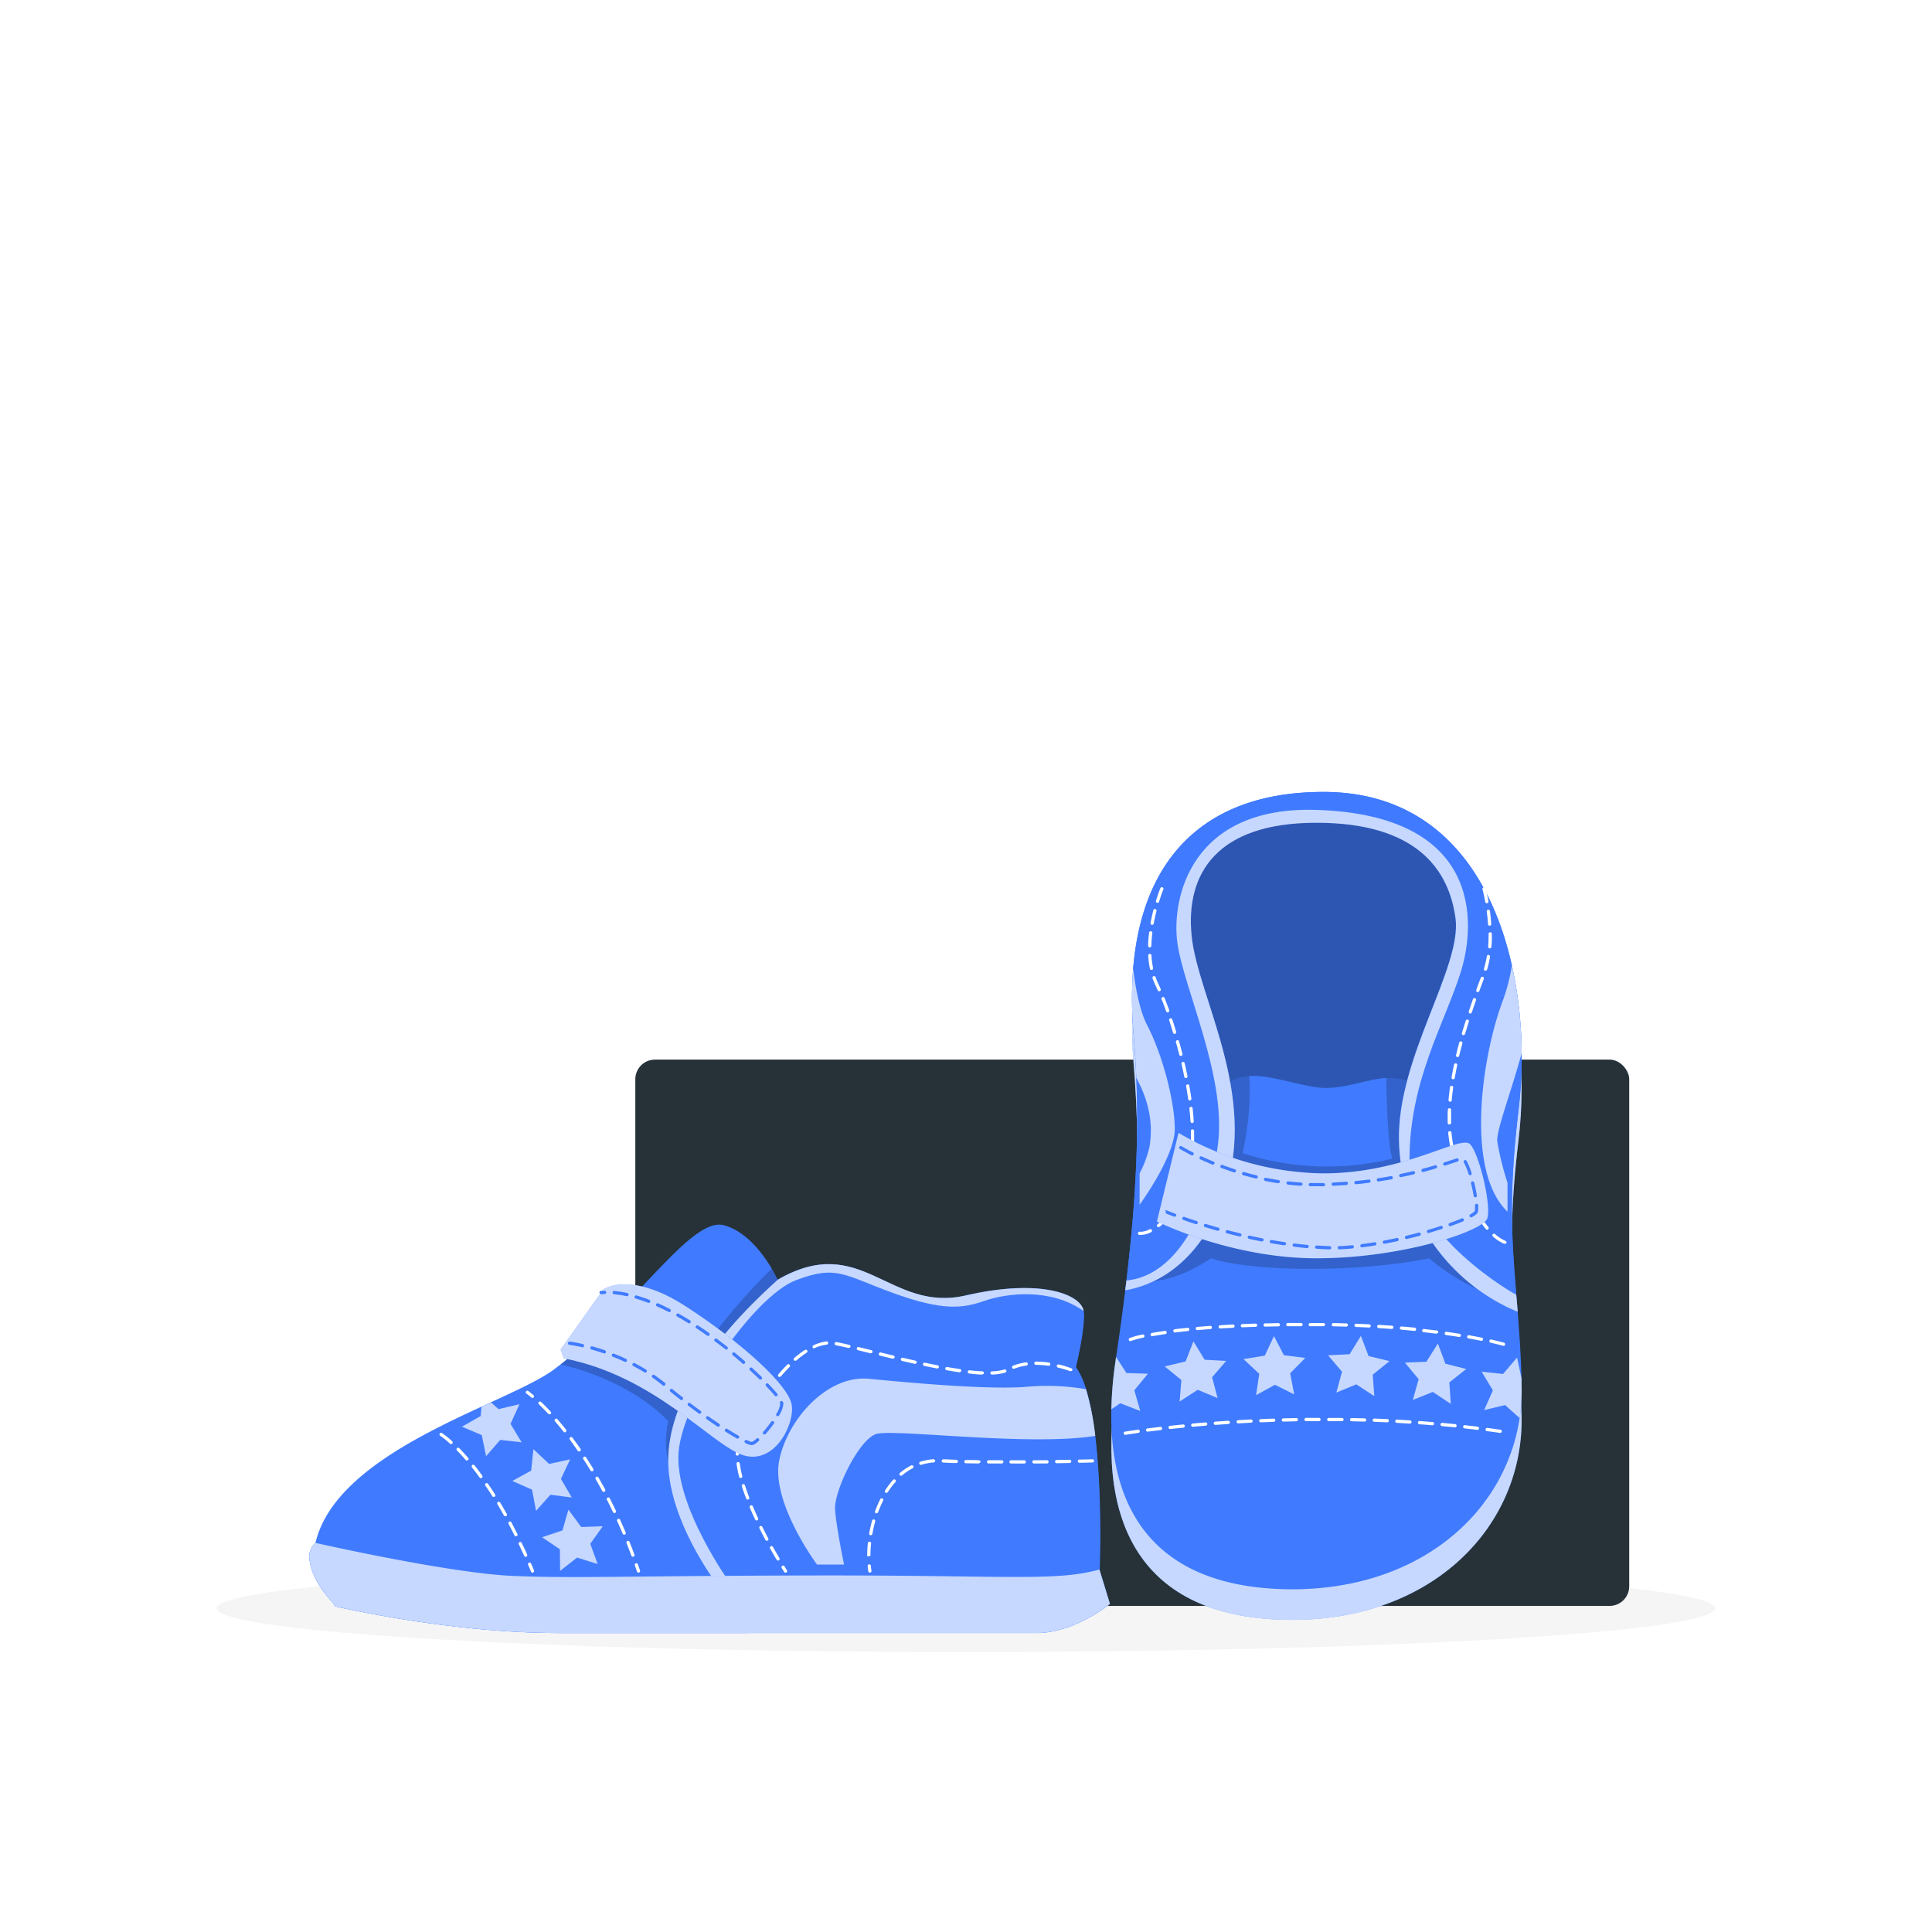 <svg class="animated" id="freepik_stories-baby-shoes" xmlns="http://www.w3.org/2000/svg" viewBox="0 0 500 500" version="1.1" xmlns:xlink="http://www.w3.org/1999/xlink" xmlns:svgjs="http://svgjs.com/svgjs"><style>svg#freepik_stories-baby-shoes:not(.animated) .animable {opacity: 0;}svg#freepik_stories-baby-shoes.animated #el7xyr703ly0b {animation: 1s 1 forwards ease-out slideLeft;animation-delay: 0s;}svg#freepik_stories-baby-shoes.animated #elli48xf4a3q {animation: 1s 1 forwards ease-out slideLeft;animation-delay: 0.143s;opacity: 0}svg#freepik_stories-baby-shoes.animated #el7mlv4ab10f8 {animation: 1s 1 forwards ease-out slideLeft;animation-delay: 0.286s;opacity: 0}svg#freepik_stories-baby-shoes.animated #el1oxo74t6xjo {animation: 1s 1 forwards ease-out slideLeft;animation-delay: 0.429s;opacity: 0}svg#freepik_stories-baby-shoes.animated #elds6x8otmxaf {animation: 1s 1 forwards ease-out slideLeft;animation-delay: 0.571s;opacity: 0}svg#freepik_stories-baby-shoes.animated #elyuw9wfzadq {animation: 1s 1 forwards ease-out slideLeft;animation-delay: 0.714s;opacity: 0}svg#freepik_stories-baby-shoes.animated #elqe0chpwsaq {animation: 1s 1 forwards ease-out slideLeft;animation-delay: 0.857s;opacity: 0}svg#freepik_stories-baby-shoes.animated #freepik--Box--inject-121 {animation: 1s 1 forwards ease-out slideLeft,1.5s Infinite  linear floating;animation-delay: 0s,1s;}svg#freepik_stories-baby-shoes.animated #freepik--shoe-2--inject-121 {animation: 1s 1 forwards cubic-bezier(.36,-0.01,.5,1.38) fadeIn,1.5s Infinite  linear floating;animation-delay: 0s,1s;}svg#freepik_stories-baby-shoes.animated #freepik--shoe-1--inject-121 {animation: 1s 1 forwards cubic-bezier(.36,-0.01,.5,1.38) fadeIn,1.5s Infinite  linear floating;animation-delay: 0s,1s;}            @keyframes slideLeft {                0% {                    opacity: 0;                    transform: translateX(-30px);                }                100% {                    opacity: 1;                    transform: translateX(0);                }            }                    @keyframes floating {                0% {                    opacity: 1;                    transform: translateY(0px);                }                50% {                    transform: translateY(-10px);                }                100% {                    opacity: 1;                    transform: translateY(0px);                }            }                    @keyframes fadeIn {                0% {                    opacity: 0;                }                100% {                    opacity: 1;                }            }        .animator-hidden { display: none; }</style><g id="freepik--background-complete--inject-121" class="animable animator-hidden" style="transform-origin: 250px 228.23px;"><rect y="382.4" width="500" height="0.25" style="fill: rgb(235, 235, 235); transform-origin: 250px 382.525px;" id="el2w3pf19n3eu" class="animable"></rect><rect x="416.78" y="398.49" width="33.12" height="0.25" style="fill: rgb(235, 235, 235); transform-origin: 433.34px 398.615px;" id="elg2wymyrf8t" class="animable"></rect><rect x="322.53" y="401.21" width="8.69" height="0.25" style="fill: rgb(235, 235, 235); transform-origin: 326.875px 401.335px;" id="elbh8qhpeq4b" class="animable"></rect><rect x="396.59" y="389.21" width="19.19" height="0.25" style="fill: rgb(235, 235, 235); transform-origin: 406.185px 389.335px;" id="elw9nfkmwlf7d" class="animable"></rect><rect x="52.46" y="390.89" width="43.19" height="0.25" style="fill: rgb(235, 235, 235); transform-origin: 74.055px 391.015px;" id="el4hozhihrlws" class="animable"></rect><rect x="104.56" y="390.89" width="6.33" height="0.25" style="fill: rgb(235, 235, 235); transform-origin: 107.725px 391.015px;" id="elu0w47gv86yp" class="animable"></rect><rect x="131.47" y="395.11" width="93.68" height="0.25" style="fill: rgb(235, 235, 235); transform-origin: 178.31px 395.235px;" id="ely77ucmpmfwk" class="animable"></rect><path d="M237,337.8H43.91a5.71,5.71,0,0,1-5.7-5.71V60.66A5.71,5.71,0,0,1,43.91,55H237a5.71,5.71,0,0,1,5.71,5.71V332.09A5.71,5.71,0,0,1,237,337.8ZM43.91,55.2a5.46,5.46,0,0,0-5.45,5.46V332.09a5.46,5.46,0,0,0,5.45,5.46H237a5.47,5.47,0,0,0,5.46-5.46V60.66A5.47,5.47,0,0,0,237,55.2Z" style="fill: rgb(235, 235, 235); transform-origin: 140.46px 196.4px;" id="elkez29xe7hx" class="animable"></path><path d="M453.31,337.8H260.21a5.72,5.72,0,0,1-5.71-5.71V60.66A5.72,5.72,0,0,1,260.21,55h193.1A5.71,5.71,0,0,1,459,60.66V332.09A5.71,5.71,0,0,1,453.31,337.8ZM260.21,55.2a5.47,5.47,0,0,0-5.46,5.46V332.09a5.47,5.47,0,0,0,5.46,5.46h193.1a5.47,5.47,0,0,0,5.46-5.46V60.66a5.47,5.47,0,0,0-5.46-5.46Z" style="fill: rgb(235, 235, 235); transform-origin: 356.75px 196.4px;" id="elq9it2e2iho" class="animable"></path><path d="M216.79,176.37a1,1,0,0,1-1-1V77.68a1,1,0,0,1,2,0v97.69A1,1,0,0,1,216.79,176.37Z" style="fill: rgb(224, 224, 224); transform-origin: 216.79px 126.525px;" id="elku37ryl430c" class="animable"></path><polygon points="216.79 158.98 220.07 162.44 224.1 159.9 226.41 164.07 230.94 162.61 232.14 167.22 236.9 166.94 236.91 171.7 241.59 172.61 240.42 177.23 244.72 179.27 242.44 183.45 246.1 186.5 242.85 189.99 245.64 193.85 241.63 196.41 243.36 200.85 238.84 202.34 239.42 207.06 234.67 207.38 234.05 212.1 229.37 211.23 227.6 215.65 223.29 213.64 220.47 217.48 216.79 214.46 213.11 217.48 210.3 213.64 205.98 215.65 204.21 211.23 199.53 212.1 198.92 207.38 194.17 207.06 194.75 202.34 190.22 200.85 191.96 196.41 187.95 193.85 190.73 189.99 187.49 186.5 191.14 183.45 188.87 179.27 193.16 177.23 192 172.61 196.67 171.7 196.69 166.94 201.44 167.22 202.65 162.61 207.18 164.07 209.49 159.9 213.52 162.44 216.79 158.98" style="fill: rgb(224, 224, 224); transform-origin: 216.795px 188.23px;" id="ellj2a9xq57y" class="animable"></polygon><g id="elqxpc6lipta"><circle cx="216.79" cy="188.23" r="21.74" style="fill: rgb(235, 235, 235); transform-origin: 216.79px 188.23px; transform: rotate(-22.5deg);" class="animable"></circle></g><path d="M340.58,196.92a1,1,0,0,1-1-1V77.68a1,1,0,0,1,2,0V195.92A1,1,0,0,1,340.58,196.92Z" style="fill: rgb(224, 224, 224); transform-origin: 340.58px 136.8px;" id="elqyjrzz05oh" class="animable"></path><polygon points="340.58 187.37 342.64 189.55 345.18 187.95 346.63 190.58 349.49 189.66 350.24 192.56 353.24 192.39 353.25 195.38 356.19 195.96 355.46 198.87 358.17 200.15 356.73 202.79 359.04 204.71 356.99 206.9 358.74 209.33 356.22 210.95 357.31 213.74 354.46 214.68 354.83 217.66 351.83 217.86 351.45 220.83 348.5 220.28 347.38 223.06 344.67 221.8 342.89 224.22 340.58 222.31 338.26 224.22 336.49 221.8 333.77 223.06 332.65 220.28 329.7 220.83 329.32 217.86 326.33 217.66 326.69 214.68 323.84 213.74 324.94 210.95 322.41 209.33 324.16 206.9 322.12 204.71 324.42 202.79 322.99 200.15 325.69 198.87 324.96 195.96 327.9 195.38 327.92 192.39 330.91 192.56 331.67 189.66 334.52 190.58 335.98 187.95 338.51 189.55 340.58 187.37" style="fill: rgb(224, 224, 224); transform-origin: 340.58px 205.795px;" id="ele58vuxh0ob" class="animable"></polygon><g id="ele9lea88uun"><circle cx="340.58" cy="205.8" r="13.69" style="fill: rgb(235, 235, 235); transform-origin: 340.58px 205.8px; transform: rotate(-22.5deg);" class="animable"></circle></g><path d="M287.69,171.58a1,1,0,0,1-1-1V77.68a1,1,0,0,1,2,0v92.9A1,1,0,0,1,287.69,171.58Z" style="fill: rgb(224, 224, 224); transform-origin: 287.69px 124.13px;" id="elko18agw4xih" class="animable"></path><polygon points="287.69 126.47 298.14 147.65 321.52 151.05 304.61 167.54 308.6 190.82 287.69 179.83 266.78 190.82 270.78 167.54 253.86 151.05 277.24 147.65 287.69 126.47" style="fill: rgb(224, 224, 224); transform-origin: 287.69px 158.645px;" id="el3034kjt0kyv" class="animable"></polygon><path d="M253.86,151.05c1.34-.19,33.83,9.58,33.83,9.58V126.47l-10.45,21.18Z" style="fill: rgb(235, 235, 235); transform-origin: 270.775px 143.55px;" id="el9xexle93ful" class="animable"></path><polygon points="287.69 160.63 266.78 190.82 270.78 167.54 287.69 160.63" style="fill: rgb(235, 235, 235); transform-origin: 277.235px 175.725px;" id="elcnjp3e2dvzc" class="animable"></polygon><polygon points="287.69 160.63 321.52 151.05 298.14 147.65 287.69 160.63" style="fill: rgb(235, 235, 235); transform-origin: 304.605px 154.14px;" id="elue5rpy6vkd" class="animable"></polygon><path d="M93,205.05a1,1,0,0,1-1-1V77.68a1,1,0,0,1,2,0V204.05A1,1,0,0,1,93,205.05Z" style="fill: rgb(224, 224, 224); transform-origin: 93px 140.865px;" id="elct96lmc6rz" class="animable"></path><polygon points="93.01 182.48 99.61 195.86 114.38 198.01 103.69 208.42 106.22 223.13 93.01 216.18 79.81 223.13 82.33 208.42 71.64 198.01 86.41 195.86 93.01 182.48" style="fill: rgb(224, 224, 224); transform-origin: 93.01px 202.805px;" id="eln5q7ij88yc" class="animable"></polygon><path d="M71.64,198c.85-.12,21.37,6,21.37,6V182.48l-6.6,13.38Z" style="fill: rgb(235, 235, 235); transform-origin: 82.325px 193.24px;" id="el8082glmtfi5" class="animable"></path><polygon points="93.01 204.06 79.81 223.13 82.33 208.42 93.01 204.06" style="fill: rgb(235, 235, 235); transform-origin: 86.41px 213.595px;" id="elk4u74ryl3rq" class="animable"></polygon><polygon points="93.01 204.06 114.38 198.01 99.61 195.86 93.01 204.06" style="fill: rgb(235, 235, 235); transform-origin: 103.695px 199.96px;" id="elmrk9e8kz39s" class="animable"></polygon><path d="M154.9,148.59a1,1,0,0,1-1-1V77.68a1,1,0,0,1,2,0v69.91A1,1,0,0,1,154.9,148.59Z" style="fill: rgb(224, 224, 224); transform-origin: 154.9px 112.635px;" id="eltugudjn8mkp" class="animable"></path><path d="M182.33,131.6A27.69,27.69,0,0,1,127.48,137a26.49,26.49,0,0,0,39.74-30.09A27.64,27.64,0,0,1,182.33,131.6Z" style="fill: rgb(224, 224, 224); transform-origin: 154.905px 133.104px;" id="elnf91ywtw4vl" class="animable"></path><path d="M165.85,144.74C144.27,161,127.48,137,127.48,137a26.49,26.49,0,0,0,39.74-30.09S187,128.8,165.85,144.74Z" style="fill: rgb(235, 235, 235); transform-origin: 151.549px 128.65px;" id="el4sumbn8j8a" class="animable"></path><path d="M402.47,191a1,1,0,0,1-1-1V77.68a1,1,0,0,1,2,0V190A1,1,0,0,1,402.47,191Z" style="fill: rgb(224, 224, 224); transform-origin: 402.47px 133.84px;" id="el17jqkclb0en" class="animable"></path><path d="M421.78,181a19.5,19.5,0,0,1-38.62,3.83,18.65,18.65,0,0,0,28-21.19A19.45,19.45,0,0,1,421.78,181Z" style="fill: rgb(224, 224, 224); transform-origin: 402.47px 182.07px;" id="elf7ded4lnssg" class="animable"></path><path d="M410.18,190.26c-15.2,11.47-27-5.43-27-5.43a18.65,18.65,0,0,0,28-21.19S425,179,410.18,190.26Z" style="fill: rgb(235, 235, 235); transform-origin: 400.108px 178.946px;" id="elfc3i82610yp" class="animable"></path></g><g id="freepik--Shadow--inject-121" class="animable" style="transform-origin: 250px 416.24px;"><ellipse id="freepik--path--inject-121" cx="250" cy="416.24" rx="193.89" ry="11.32" style="fill: rgb(245, 245, 245); transform-origin: 250px 416.24px;" class="animable"></ellipse></g><g id="freepik--feeding-bottle--inject-121" class="animable animator-hidden" style="transform-origin: 160.385px 290.917px;"><path d="M183.07,175.8c-4.57-11.4-22.69-9.45-22.69-9.45s-18.11-1.95-22.68,9.45C130.51,193.73,115,199.6,115,212.64v26.84h90.75V212.64C205.76,199.6,190.26,193.73,183.07,175.8Z" style="fill: rgb(64, 123, 255); transform-origin: 160.375px 202.852px;" id="elxk9dc30m2i" class="animable"></path><g id="elrg18hksr0us"><path d="M183.07,175.8c-4.57-11.4-22.69-9.45-22.69-9.45s-18.11-1.95-22.68,9.45C130.51,193.73,115,199.6,115,212.64v26.84h90.75V212.64C205.76,199.6,190.26,193.73,183.07,175.8Z" style="fill: rgb(255, 255, 255); opacity: 0.7; transform-origin: 160.375px 202.852px;" class="animable"></path></g><path d="M169,198.31c-6-8,8.8-22.51-8.63-22.51s-2.63,14.5-8.63,22.51S135,207.09,135,217.56h50.85C185.81,207.09,175,206.31,169,198.31Z" style="fill: rgb(64, 123, 255); transform-origin: 160.425px 196.68px;" id="elmzhbv4nijl" class="animable"></path><g id="el9fnhpgqqpxn"><path d="M169,198.31c-6-8,8.8-22.51-8.63-22.51s-2.63,14.5-8.63,22.51S135,207.09,135,217.56h50.85C185.81,207.09,175,206.31,169,198.31Z" style="fill: rgb(255, 255, 255); opacity: 0.5; transform-origin: 160.425px 196.68px;" class="animable"></path></g><g id="elljqq0p3nwyg"><path d="M159.41,178.31c-5.07-2-5.87,4.12-3.92,9.12s-.87,9.13.44,9.46,5.87-5.87,4.45-9.29S163.91,180,159.41,178.31Z" style="fill: rgb(255, 255, 255); opacity: 0.2; transform-origin: 157.929px 187.412px;" class="animable"></path></g><g id="elk310dbrvlca"><rect x="113.45" y="237.05" width="93.87" height="178.56" rx="6.73" style="fill: rgb(64, 123, 255); transform-origin: 160.385px 326.33px; transform: rotate(180deg);" class="animable"></rect></g><g id="elhs2nrcwthz"><path d="M207.32,243.79V408.88a6.73,6.73,0,0,1-6.73,6.73H120.18a6.73,6.73,0,0,1-6.73-6.73V243.79a6.72,6.72,0,0,1,6.73-6.74h80.41a6.74,6.74,0,0,1,6.24,4.2A6.88,6.88,0,0,1,207.32,243.79Z" style="fill: rgb(255, 255, 255); opacity: 0.7; transform-origin: 160.385px 326.33px;" class="animable"></path></g><g id="elt2966spqh6i"><path d="M206.83,241.25H113.94a6.74,6.74,0,0,1,6.24-4.2h80.41A6.74,6.74,0,0,1,206.83,241.25Z" style="opacity: 0.1; transform-origin: 160.385px 239.15px;" class="animable"></path></g><path d="M134.94,214.19h50.89A17.77,17.77,0,0,1,203.6,232v5.86a0,0,0,0,1,0,0H117.17a0,0,0,0,1,0,0V232A17.77,17.77,0,0,1,134.94,214.19Z" style="fill: rgb(64, 123, 255); transform-origin: 160.385px 226.025px;" id="el0hqm9q8m9x2b" class="animable"></path><g id="elj53hiycz46"><rect x="115.08" y="238.61" width="90.68" height="0.79" style="fill: rgb(255, 255, 255); opacity: 0.2; transform-origin: 160.42px 239.005px;" class="animable"></rect></g><g id="eltwft4wcsx1f"><path d="M191.78,221.11H128.44a2.06,2.06,0,0,1-2.06-2.06h0a2.07,2.07,0,0,1,2.06-2.07h63.34a2.07,2.07,0,0,1,2.07,2.07h0A2.07,2.07,0,0,1,191.78,221.11Z" style="fill: rgb(255, 255, 255); opacity: 0.2; transform-origin: 160.115px 219.045px;" class="animable"></path></g><g id="el7po4rf824wa"><path d="M169.62,169c-4.57-1.74-20.86-1.3-23.69,1.09s-6.3,12.57-11,17.36-14.67,16.32-16.41,23.27,0,23.25,0,23.25h7.83s-.87-19.77,5.86-26.29,16.55-15.35,19.47-24.08,3.78-11.07,7-12.62S169.62,169,169.62,169Z" style="fill: rgb(255, 255, 255); opacity: 0.2; transform-origin: 143.683px 200.957px;" class="animable"></path></g><g id="elgzcqyd4px2"><path d="M115.08,279.2s9.34-6.66,30.2-3.47,30.42,3.77,37.09,1.3,17.52-3.91,23.39,0V407.15a6.48,6.48,0,0,1-6.48,6.48H121.56a6.48,6.48,0,0,1-6.48-6.48Z" style="fill: rgb(255, 255, 255); opacity: 0.5; transform-origin: 160.42px 344.119px;" class="animable"></path></g><g id="elcen4abscsca"><rect x="117.17" y="245.73" width="17.79" height="162.78" style="fill: rgb(255, 255, 255); opacity: 0.2; transform-origin: 126.065px 327.12px;" class="animable"></rect></g></g><g id="freepik--toy-car--inject-121" class="animable animator-hidden" style="transform-origin: 236.435px 246.837px;"><path d="M202.47,259.86s1.47-11.69,3.27-14.1,6.73-4.47,6.73-4.47,3.19-12.43,6.57-14.22,20.84-1,24.62,0,7.69,15.15,7.69,15.15,9.33,2.59,13.58,6.11,4.25,11.53,4.25,11.53Z" style="fill: rgb(38, 50, 56); transform-origin: 235.825px 242.932px;" id="elpuaejq7cl5i" class="animable"></path><circle cx="217.77" cy="258" r="9.67" style="fill: rgb(64, 123, 255); transform-origin: 217.77px 258px;" id="elq9xld3k782k" class="animable"></circle><path d="M223.06,258a5.3,5.3,0,1,0-5.29,5.3A5.3,5.3,0,0,0,223.06,258Z" style="fill: rgb(38, 50, 56); transform-origin: 217.76px 258px;" id="els2pd4tmpr6" class="animable"></path><circle cx="251.27" cy="258" r="9.67" style="fill: rgb(64, 123, 255); transform-origin: 251.27px 258px;" id="elk061a2a8udc" class="animable"></circle><path d="M256.56,258a5.3,5.3,0,1,0-5.29,5.3A5.3,5.3,0,0,0,256.56,258Z" style="fill: rgb(38, 50, 56); transform-origin: 251.26px 258px;" id="elvvhtgjvwztj" class="animable"></path><rect x="201.85" y="256.39" width="5.89" height="5.15" rx="1.66" style="fill: rgb(38, 50, 56); transform-origin: 204.795px 258.965px;" id="elxoki5eg4fc" class="animable"></rect><g id="elekh9j2yea4g"><rect x="201.85" y="256.39" width="5.89" height="5.15" rx="1.66" style="fill: rgb(255, 255, 255); opacity: 0.7; transform-origin: 204.795px 258.965px;" class="animable"></rect></g><rect x="261.41" y="256.39" width="9.61" height="5.15" rx="1.66" style="fill: rgb(38, 50, 56); transform-origin: 266.215px 258.965px;" id="elap08q82nha" class="animable"></rect><g id="elh3vdi1g50ed"><rect x="261.41" y="256.39" width="9.61" height="5.15" rx="1.66" style="fill: rgb(255, 255, 255); opacity: 0.7; transform-origin: 266.215px 258.965px;" class="animable"></rect></g><g id="el9nvssrwq8n"><g style="opacity: 0.7; transform-origin: 232.265px 235.112px;" class="animable"><path d="M232.73,241.26c5.78.1,12,.36,17.07.9,0,0-2.57-8.27-5.37-12.19a2,2,0,0,0-1.26-.81A75.83,75.83,0,0,0,232,228.09Z" style="fill: rgb(255, 255, 255); transform-origin: 240.9px 235.125px;" id="elk4n2kfaikh8" class="animable"></path><path d="M230.84,228.07a72,72,0,0,0-10.72.67,2,2,0,0,0-1.49,1.12,50.58,50.58,0,0,0-3.9,11.46s7.3-.21,16.06-.09C230.82,237.85,230.86,231.85,230.84,228.07Z" style="fill: rgb(255, 255, 255); transform-origin: 222.788px 234.692px;" id="el9hmc9hglm6l" class="animable"></path></g></g></g><g id="freepik--Box--inject-121" class="animable animator-active" style="transform-origin: 293.03px 341.575px;"><rect x="164.42" y="274.23" width="257.22" height="141.38" rx="5.08" style="fill: rgb(38, 50, 56); transform-origin: 293.03px 344.92px;" id="el7xyr703ly0b" class="animable"></rect><g id="elli48xf4a3q"><rect x="164.42" y="274.23" width="257.22" height="141.38" rx="5.08" style="fill: rgb(255, 255, 255); opacity: 0.2; transform-origin: 293.03px 344.92px;" class="animable"></rect></g><path d="M421.53,301.1h-257a5.59,5.59,0,0,1-5.53-6.44l3.42-22.37a5.6,5.6,0,0,1,5.53-4.75H418.11a5.59,5.59,0,0,1,5.53,4.75l3.42,22.37A5.59,5.59,0,0,1,421.53,301.1Z" style="fill: rgb(38, 50, 56); transform-origin: 293.03px 284.32px;" id="el7mlv4ab10f8" class="animable"></path><g id="el1oxo74t6xjo"><g style="opacity: 0.4; transform-origin: 202.785px 283.305px;" class="animable"><polygon points="177.18 279.26 178.5 281.93 181.43 282.35 179.31 284.42 179.81 287.35 177.18 285.97 174.56 287.35 175.06 284.42 172.93 282.35 175.87 281.93 177.18 279.26" style="fill: rgb(255, 255, 255); transform-origin: 177.18px 283.305px;" id="elnveyjptiplg" class="animable"></polygon><path d="M182.68,285.83l.54-1a3.27,3.27,0,0,0,1.91.61c.73,0,1.2-.26,1.2-.68,0-.93-2.87-.43-2.87-2.27,0-1.19,1-2,2.64-2a3.8,3.8,0,0,1,2,.5l-.5,1a2.8,2.8,0,0,0-1.57-.44c-.78,0-1.23.29-1.23.71,0,.94,2.86.45,2.86,2.22,0,1.2-1,2-2.66,2A4.16,4.16,0,0,1,182.68,285.83Z" style="fill: rgb(255, 255, 255); transform-origin: 185.39px 283.485px;" id="elgs3ila9of0n" class="animable"></path><path d="M190.29,281.68h-1.85l.23-1.09h5l-.22,1.09h-1.84l-.94,4.69h-1.34Z" style="fill: rgb(255, 255, 255); transform-origin: 191.055px 283.48px;" id="elc36v1f1wln6" class="animable"></path><path d="M197.08,285.13h-2.69l-.75,1.24h-1.43l3.74-5.78h1.32l1.42,5.78h-1.34Zm-.22-1-.49-2.23L195,284.12Z" style="fill: rgb(255, 255, 255); transform-origin: 195.45px 283.48px;" id="elev02330qft7" class="animable"></path><path d="M203.41,284.59l1,1.78H203l-.9-1.62H201l-.32,1.62h-1.35l1.16-5.78h2.35c1.43,0,2.26.66,2.26,1.79A2.22,2.22,0,0,1,203.41,284.59Zm.3-2.08c0-.56-.4-.83-1.09-.83h-1.05l-.41,2h1.14C203.19,283.69,203.71,283.27,203.71,282.51Z" style="fill: rgb(255, 255, 255); transform-origin: 202.215px 283.48px;" id="elcya2ndyd73" class="animable"></path><path d="M213.32,284.55c0,1.23-1.1,1.82-2.6,1.82h-3l1.15-5.78h2.79c1.25,0,1.94.47,1.94,1.32a1.55,1.55,0,0,1-1,1.48A1.18,1.18,0,0,1,213.32,284.55Zm-1.33,0c0-.43-.34-.6-.87-.6H209.5l-.28,1.43h1.58C211.53,285.36,212,285.08,212,284.53Zm-2-2.93-.27,1.36h1.36c.7,0,1.12-.28,1.12-.82,0-.38-.32-.54-.85-.54Z" style="fill: rgb(255, 255, 255); transform-origin: 210.66px 283.48px;" id="elmfg4ei44b8" class="animable"></path><path d="M218.11,285.13h-2.69l-.76,1.24h-1.42l3.74-5.78h1.32l1.42,5.78h-1.34Zm-.23-1-.48-2.23L216,284.12Z" style="fill: rgb(255, 255, 255); transform-origin: 216.48px 283.48px;" id="ell3nd9ml1bcn" class="animable"></path><path d="M225.94,284.55c0,1.23-1.09,1.82-2.6,1.82h-3l1.16-5.78h2.79c1.25,0,1.94.47,1.94,1.32a1.55,1.55,0,0,1-1,1.48A1.17,1.17,0,0,1,225.94,284.55Zm-1.32,0c0-.43-.34-.6-.87-.6h-1.62l-.28,1.43h1.58C224.16,285.36,224.62,285.08,224.62,284.53Zm-2-2.93-.27,1.36h1.36c.7,0,1.12-.28,1.12-.82,0-.38-.32-.54-.85-.54Z" style="fill: rgb(255, 255, 255); transform-origin: 223.285px 283.48px;" id="elny49idnhg28" class="animable"></path><path d="M229.67,284.36l-.4,2h-1.33l.4-2.06-1.48-3.72h1.33l1,2.58,2.07-2.58h1.38Z" style="fill: rgb(255, 255, 255); transform-origin: 229.75px 283.47px;" id="elhwfln020kwo" class="animable"></path></g></g><rect x="326.87" y="367.63" width="85.8" height="34.58" style="fill: rgb(255, 255, 255); transform-origin: 369.77px 384.92px;" id="elds6x8otmxaf" class="animable"></rect><g id="elyuw9wfzadq"><path d="M403.65,392.54a5.81,5.81,0,0,1-3.2,1.26H379.66a48.62,48.62,0,0,1-9.75-1.16c.18,0-1-.91-1.09-2.17a.84.84,0,0,1,.27-.59c.66-2.78,4.32-4.58,7.21-5.92l.42-.19a17.37,17.37,0,0,0,2.75-1.44l.28-.21c.27-.22.54-.44.8-.67,2.93-2.57,5-5.73,6.31-5.39a4,4,0,0,1,2.08,1.88c.17.29.26.49.26.49a6.06,6.06,0,0,1,1-.46c2.92-1,4.19,1.84,7.2,1.15,3.34-.77,5,0,5.13.67a10.7,10.7,0,0,1-.33,2.44,3.44,3.44,0,0,1,.44,1,11.7,11.7,0,0,1,.4,2,42.64,42.64,0,0,1,.19,5.81Z" style="opacity: 0.3; transform-origin: 386.235px 384.917px;" class="animable"></path></g><g id="elqe0chpwsaq"><g style="opacity: 0.3; transform-origin: 346.455px 384.525px;" class="animable"><path d="M351.65,377H335.26a1,1,0,0,1,0-2h16.39a1,1,0,0,1,0,2Z" id="elp5t58vk86pk" class="animable" style="transform-origin: 343.455px 376px;"></path><path d="M351.65,388.38H335.26a1,1,0,0,1,0-2h16.39a1,1,0,0,1,0,2Z" id="ell8aviysqp3s" class="animable" style="transform-origin: 343.455px 387.38px;"></path><path d="M357.65,394.05H335.26a1,1,0,0,1,0-2h22.39a1,1,0,0,1,0,2Z" id="elq97orp66yjg" class="animable" style="transform-origin: 346.455px 393.05px;"></path><path d="M344.64,382.71h-9.38a1,1,0,0,1,0-2h9.38a1,1,0,0,1,0,2Z" id="elx92mcfqev6q" class="animable" style="transform-origin: 339.95px 381.71px;"></path></g></g></g><g id="freepik--shoe-2--inject-121" class="animable" style="transform-origin: 340.704px 312.081px;"><path d="M342.51,213C386.71,213,397,261.75,393,295s0,42.56.78,71.12-22.76,53.38-60,53.1-50.41-23.51-45-59.42,6.66-59.81,4.62-84.24C290.05,236,307,213,342.51,213Z" style="fill: rgb(64, 123, 255); transform-origin: 340.707px 316.111px;" id="el3datrcjq5rh" class="animable"></path><g id="elu37j6zgjl6e"><path d="M342.51,213C386.71,213,397,261.75,393,295s0,42.56.78,71.12-22.76,53.38-60,53.1-50.41-23.51-45-59.42,6.66-59.81,4.62-84.24C290.05,236,307,213,342.51,213Z" style="fill: rgb(255, 255, 255); opacity: 0.7; transform-origin: 340.707px 316.111px;" class="animable"></path></g><path d="M393.28,367c-3.73,24.67-26.12,44.55-59.5,44.31C301.17,411,287,393.2,287.61,364.7a101.08,101.08,0,0,1,1.14-12.87c0-.23.07-.45.1-.67.91-6.07,1.69-11.79,2.36-17.24.11-.85.21-1.69.31-2.53,3-25.17,3.48-44.31,1.85-63.79C290.05,228,307,204.94,342.51,204.94c44.2,0,54.48,48.81,50.53,82.09-2.68,22.57-1.74,34.1-.61,48.09.12,1.43.23,2.88.35,4.38.4,5.11.79,10.69,1,17.31h0c0,.44,0,.88,0,1.33A49.44,49.44,0,0,1,393.28,367Z" style="fill: rgb(64, 123, 255); transform-origin: 340.704px 308.126px;" id="elg6gabpx7e9" class="animable"></path><g id="el876neheks7"><path d="M313.12,288.79c3.61-16.14,16.42-9,27.59-7.4s21.2-8.67,29.91,3.84,15.82-30.21,14-40-6.09-37.75-42.61-37.75-42.58,25.06-42.58,40.64S313.12,288.79,313.12,288.79Z" style="opacity: 0.3; transform-origin: 342.168px 248.135px;" class="animable"></path></g><g id="elp5qw5hziyt"><path d="M388.56,335.46c-9-1.32-18.73-9.82-18.73-9.82s-11.61,2.74-30.59,2.74-25.85-2.74-25.85-2.74c-10,6.79-17.14,6-17.14,6-5.73-14.15,3-39.08,11.73-53.42,2.78,6.19,5.15,10.52,5.15,10.52,1.71-7.64,5.48-10.06,10.17-10.31.81,9.67-1.74,20-1.74,20a71.21,71.21,0,0,0,38.77,1.43c-1.24-3.78-1.51-16.81-1.57-20.94,4.19-.27,8.14.92,11.86,6.27,1.66,2.39,3.26,2.76,4.76,1.73C383.52,307,394.47,336.32,388.56,335.46Z" style="opacity: 0.2; transform-origin: 342.327px 306.849px;" class="animable"></path></g><path d="M393.81,272.56h0A114.27,114.27,0,0,1,393,287c-2.68,22.57-1.74,34.1-.61,48.09.12,1.43.23,2.88.35,4.38-17.67-7.3-30.38-24.78-30.73-44.4-.39-21.62,16.38-44.72,14.64-57.49s-10.29-24.68-36-24.68S306.8,226,308.38,242.09s17.4,41.15,8.44,67c-6.74,19.42-19.62,23.84-25.61,24.84.11-.85.21-1.69.31-2.53,2.42-20.29,3.2-36.66,2.56-52.44h0c-.16-3.8-.39-7.56-.71-11.34a102,102,0,0,1-.11-16.91c2.39-29.17,19.16-45.75,49.25-45.75,29,0,43.4,21,48.76,44.86h0A109.46,109.46,0,0,1,393.81,272.56Z" style="fill: rgb(64, 123, 255); transform-origin: 342.512px 272.215px;" id="elddbxcdzj7w" class="animable"></path><g id="elhof8zokv278"><path d="M392.78,339.5c-17.67-7.3-30.38-24.78-30.73-44.4-.39-21.62,16.38-44.72,14.64-57.49s-10.29-24.68-36-24.68S306.8,226,308.38,242.09s17.4,41.15,8.44,67c-6.74,19.42-19.62,23.84-25.61,24.84.11-.85.21-1.69.31-2.53,13.86-1.32,21.83-19.68,23.72-35.48,2.1-17.66-9-40.37-10.55-52s3.69-35.34,36-34.32c42.54,1.34,41.5,29,37.28,42.2s-13.18,28.08-13.18,48.08,27.61,35.22,27.61,35.22C392.55,336.55,392.66,338,392.78,339.5Z" style="fill: rgb(255, 255, 255); opacity: 0.7; transform-origin: 341.995px 274.534px;" class="animable"></path></g><path d="M389.12,348.29l-.12,0c-1-.27-2.08-.54-3.23-.8a.42.42,0,0,1-.32-.5.42.42,0,0,1,.5-.32c1.17.27,2.27.54,3.27.81a.42.42,0,0,1,.3.52A.41.41,0,0,1,389.12,348.29Zm-96.59-1.21a.41.41,0,0,1-.38-.26.42.42,0,0,1,.23-.55,22.85,22.85,0,0,1,3.29-.9.42.42,0,1,1,.18.82,23.09,23.09,0,0,0-3.16.86A.41.41,0,0,1,292.53,347.08ZM383.4,347h-.08c-1-.2-2.1-.41-3.29-.62a.42.42,0,0,1-.34-.49.44.44,0,0,1,.49-.34l3.3.63a.42.42,0,0,1-.08.83Zm-5.78-1h-.06c-1.05-.17-2.15-.33-3.31-.49a.43.43,0,0,1-.36-.48.4.4,0,0,1,.47-.35c1.17.16,2.28.33,3.33.49a.42.42,0,0,1-.07.84Zm-79.4-.2a.42.42,0,0,1-.07-.84c1-.17,2.07-.35,3.32-.53a.43.43,0,0,1,.48.36.42.42,0,0,1-.36.47c-1.24.18-2.34.36-3.29.53Zm73.59-.63h-.05c-1.06-.14-2.17-.27-3.33-.4a.42.42,0,0,1-.37-.46.41.41,0,0,1,.46-.37l3.34.39a.43.43,0,0,1,.37.47A.43.43,0,0,1,371.81,345.08ZM304,344.84a.42.42,0,0,1,0-.83c1-.13,2.15-.25,3.34-.37a.4.4,0,0,1,.46.37.41.41,0,0,1-.37.46c-1.19.12-2.3.25-3.32.37Zm62-.41h0l-3.34-.31a.41.41,0,0,1-.38-.45.42.42,0,0,1,.45-.38c1.15.09,2.27.2,3.35.3a.42.42,0,0,1,0,.84Zm-56.12-.19a.43.43,0,0,1-.42-.39.42.42,0,0,1,.39-.45l3.34-.27a.42.42,0,0,1,.06.84q-1.75.12-3.33.27Zm50.27-.31h0l-3.35-.22a.42.42,0,0,1,.05-.84l3.36.22a.42.42,0,0,1,0,.84Zm-44.42-.13a.42.42,0,0,1,0-.83l3.35-.19a.43.43,0,0,1,.44.4.42.42,0,0,1-.4.44l-3.34.18Zm38.56-.23h0c-1.09-.06-2.21-.11-3.35-.15a.42.42,0,0,1-.4-.44.41.41,0,0,1,.43-.4l3.36.15a.42.42,0,0,1,0,.84Zm-32.7-.07a.42.42,0,1,1,0-.83l3.35-.13a.44.44,0,0,1,.43.41.41.41,0,0,1-.4.43l-3.35.12Zm26.83-.17h0l-3.35-.08a.42.42,0,0,1-.41-.43.41.41,0,0,1,.42-.41h0l3.35.08a.42.42,0,0,1,.41.43A.42.42,0,0,1,348.4,343.33Zm-21,0a.42.42,0,0,1,0-.84c1.09,0,2.2-.05,3.36-.06h0a.42.42,0,1,1,0,.83l-3.35.07Zm5.87-.1a.42.42,0,0,1-.42-.42.41.41,0,0,1,.41-.42l3.36,0h0a.42.42,0,1,1,0,.83l-3.35,0Zm9.22,0h0c-1.1,0-2.22,0-3.35,0a.42.42,0,1,1,0-.83h0l3.36,0a.41.41,0,0,1,.41.42A.42.42,0,0,1,342.53,343.21Z" style="fill: rgb(255, 255, 255); transform-origin: 340.827px 345.337px;" id="elg1y0nt9ycc8" class="animable"></path><path d="M291.21,371.34a.42.42,0,0,1-.07-.83s1.17-.2,3.33-.5a.42.42,0,1,1,.12.83c-2.15.3-3.31.5-3.31.5Zm97-.51h-.06c-1.1-.16-2.21-.31-3.32-.45a.42.42,0,0,1,.11-.84l3.33.46a.42.42,0,0,1-.06.84ZM297,370.51a.42.42,0,0,1-.42-.36.43.43,0,0,1,.36-.47l3.34-.41a.43.43,0,0,1,.47.37.42.42,0,0,1-.37.46l-3.33.41Zm85.36-.46h-.06l-3.32-.39a.42.42,0,0,1,.09-.83l3.34.39a.41.41,0,0,1,.36.46A.42.42,0,0,1,382.39,370.05Zm-79.53-.22a.42.42,0,0,1,0-.84l3.34-.34a.4.4,0,0,1,.46.37.42.42,0,0,1-.38.46l-3.33.34Zm73.69-.43h0c-1.12-.12-2.23-.22-3.34-.32a.42.42,0,0,1-.37-.46.42.42,0,0,1,.45-.38l3.34.32a.43.43,0,0,1,.38.46A.42.42,0,0,1,376.55,369.4Zm-67.84-.15a.42.42,0,0,1-.42-.39.42.42,0,0,1,.38-.45c1.08-.1,2.19-.2,3.35-.29a.42.42,0,0,1,.45.38.42.42,0,0,1-.38.46l-3.34.28Zm62-.39h0c-1.12-.1-2.23-.18-3.34-.26a.42.42,0,0,1-.38-.45.41.41,0,0,1,.44-.39l3.35.26a.42.42,0,0,1,.39.45A.43.43,0,0,1,370.71,368.86Zm-56.15-.1a.42.42,0,0,1-.42-.39.43.43,0,0,1,.39-.45l3.35-.23a.42.42,0,0,1,.06.84l-3.35.23Zm50.3-.33h0l-3.34-.2a.42.42,0,0,1-.4-.44.43.43,0,0,1,.44-.4l3.35.2a.42.42,0,0,1,0,.84Zm-44.44-.06a.42.42,0,0,1,0-.83l3.35-.19a.43.43,0,0,1,.44.4.42.42,0,0,1-.39.44l-3.35.18ZM359,368.1h0l-3.35-.14a.42.42,0,0,1-.41-.43.44.44,0,0,1,.44-.41l3.35.14a.42.42,0,0,1,.4.44A.41.41,0,0,1,359,368.1Zm-32.71,0a.42.42,0,0,1-.42-.4.41.41,0,0,1,.4-.43c1.1-.05,2.22-.1,3.36-.13a.42.42,0,0,1,.43.4.41.41,0,0,1-.4.43l-3.35.13Zm26.84-.19h0l-3.34-.09a.42.42,0,0,1-.42-.42.46.46,0,0,1,.43-.41l3.36.08a.42.42,0,0,1,0,.84Zm-21,0a.42.42,0,0,1,0-.84l3.36-.08a.41.41,0,0,1,.42.41.42.42,0,0,1-.41.43l-3.35.08Zm15.1-.12h0l-3.35,0a.42.42,0,0,1-.42-.42.43.43,0,0,1,.42-.41l3.36,0a.42.42,0,1,1,0,.83Zm-9.23,0a.42.42,0,0,1-.42-.42.41.41,0,0,1,.41-.42l3.36,0a.44.44,0,0,1,.43.42.42.42,0,0,1-.42.42c-1.13,0-2.25,0-3.35,0Z" style="fill: rgb(255, 255, 255); transform-origin: 339.735px 369.145px;" id="elf4np0qkmshq" class="animable"></path><path d="M389.42,321.88a.35.35,0,0,1-.17,0,11.18,11.18,0,0,1-2.9-1.89.41.41,0,0,1,0-.59.42.42,0,0,1,.59,0,10.72,10.72,0,0,0,2.69,1.76.41.41,0,0,1,.21.55A.43.43,0,0,1,389.42,321.88Zm-4.54-3.63a.41.41,0,0,1-.32-.15,24.59,24.59,0,0,1-2-2.78.42.42,0,0,1,.14-.58.41.41,0,0,1,.57.14,26.56,26.56,0,0,0,1.91,2.68.42.42,0,0,1-.32.69Zm-3.19-4.92a.42.42,0,0,1-.37-.22c-.49-.94-1-2-1.47-3.05a.42.42,0,0,1,.22-.55.41.41,0,0,1,.55.21c.48,1.07,1,2.08,1.44,3a.41.41,0,0,1-.17.56A.35.35,0,0,1,381.69,313.33ZM379.26,308a.43.43,0,0,1-.39-.26c-.39-1-.79-2-1.18-3.15a.42.42,0,0,1,.25-.54.42.42,0,0,1,.54.26q.58,1.65,1.17,3.12a.41.41,0,0,1-.23.54A.45.45,0,0,1,379.26,308Zm-2-5.51a.43.43,0,0,1-.4-.29c-.28-.86-.57-1.75-.85-2.67-.06-.19-.11-.37-.16-.55a.42.42,0,0,1,.29-.52.43.43,0,0,1,.52.29c0,.18.1.35.15.53.28.92.56,1.81.84,2.65a.41.41,0,0,1-.26.53Zm-1.58-5.65a.43.43,0,0,1-.42-.34c-.2-1.08-.36-2.21-.46-3.37a.42.42,0,0,1,.83-.07c.11,1.13.26,2.23.46,3.28a.42.42,0,0,1-.34.49Zm-.61-5.84a.42.42,0,0,1-.42-.4c0-.42,0-.84,0-1.26,0-.71,0-1.42.05-2.13a.43.43,0,0,1,.44-.4.42.42,0,0,1,.4.44c0,.7,0,1.39,0,2.09,0,.41,0,.82,0,1.23a.42.42,0,0,1-.41.43Zm.19-5.86h0a.42.42,0,0,1-.39-.45c.1-1.08.23-2.21.39-3.35a.42.42,0,0,1,.83.11c-.16,1.13-.29,2.24-.38,3.31A.42.42,0,0,1,375.27,285.13Zm.77-5.82H376a.42.42,0,0,1-.34-.49c.19-1.1.41-2.21.64-3.31a.44.44,0,0,1,.5-.32.42.42,0,0,1,.32.5c-.23,1.08-.44,2.18-.63,3.28A.44.44,0,0,1,376,279.31Zm1.2-5.75-.1,0a.41.41,0,0,1-.31-.5c.26-1.1.54-2.19.83-3.27a.43.43,0,0,1,.52-.29.42.42,0,0,1,.29.52c-.28,1.06-.56,2.14-.83,3.23A.41.41,0,0,1,377.24,273.56Zm1.51-5.68a.2.2,0,0,1-.11,0,.41.41,0,0,1-.29-.52c.32-1.09.65-2.17,1-3.22a.42.42,0,1,1,.8.26c-.33,1-.65,2.11-1,3.2A.43.43,0,0,1,378.75,267.88Zm1.77-5.6a.35.35,0,0,1-.14,0,.42.42,0,0,1-.26-.53c.37-1.1.74-2.16,1.09-3.18a.43.43,0,0,1,.54-.25.41.41,0,0,1,.25.53c-.35,1-.72,2.07-1.09,3.17A.4.4,0,0,1,380.52,262.28Zm1.94-5.55-.15,0a.43.43,0,0,1-.25-.54c.35-1,.68-1.86,1-2.69l.17-.46a.42.42,0,0,1,.54-.25.41.41,0,0,1,.25.53l-.17.47c-.31.83-.64,1.73-1,2.69A.41.41,0,0,1,382.46,256.73Zm2-5.52-.12,0a.43.43,0,0,1-.28-.53,26.53,26.53,0,0,0,.74-3.21.41.41,0,0,1,.48-.34.42.42,0,0,1,.35.48,25.2,25.2,0,0,1-.77,3.32A.42.42,0,0,1,384.45,251.21Zm1.06-5.77h0a.42.42,0,0,1-.38-.45c.08-1,.12-2,.12-3v-.31a.41.41,0,0,1,.41-.42.43.43,0,0,1,.43.42V242c0,1.05,0,2.09-.12,3.08A.43.43,0,0,1,385.51,245.44Zm0-5.87a.41.41,0,0,1-.41-.39c-.07-1.08-.18-2.19-.33-3.31a.42.42,0,0,1,.83-.11c.15,1.14.26,2.27.33,3.37a.41.41,0,0,1-.39.44Zm-.72-5.82a.42.42,0,0,1-.41-.35c-.36-2-.71-3.23-.71-3.24a.43.43,0,0,1,.29-.52.43.43,0,0,1,.52.29c0,.06.36,1.3.73,3.32a.42.42,0,0,1-.34.49Z" style="fill: rgb(255, 255, 255); transform-origin: 382.264px 275.763px;" id="elpm01gachq9" class="animable"></path><path d="M295.36,319.59a2.12,2.12,0,0,1-.53,0,.42.42,0,0,1,.19-.82,1.18,1.18,0,0,0,.34,0,5.22,5.22,0,0,0,2.17-.63.41.41,0,0,1,.56.19.42.42,0,0,1-.19.56A6.1,6.1,0,0,1,295.36,319.59Zm4.46-2a.44.44,0,0,1-.33-.15.43.43,0,0,1,.07-.59,16.8,16.8,0,0,0,2.31-2.31.42.42,0,0,1,.65.54,17.39,17.39,0,0,1-2.44,2.42A.41.41,0,0,1,299.82,317.55Zm3.85-4.39a.36.36,0,0,1-.22-.07.41.41,0,0,1-.13-.58,25.36,25.36,0,0,0,1.6-2.88.42.42,0,1,1,.75.36,28,28,0,0,1-1.64,3A.45.45,0,0,1,303.67,313.16Zm2.61-5.25a.39.39,0,0,1-.15,0,.43.43,0,0,1-.24-.54c.38-1,.72-2.06,1-3.15a.42.42,0,1,1,.81.22c-.31,1.12-.67,2.2-1.06,3.22A.41.41,0,0,1,306.28,307.91Zm1.65-5.62h-.09a.42.42,0,0,1-.32-.5c.21-1,.38-2.12.5-3.27a.4.4,0,0,1,.46-.37.41.41,0,0,1,.37.46,31.91,31.91,0,0,1-.51,3.35A.43.43,0,0,1,307.93,302.29Zm.68-5.83h0a.43.43,0,0,1-.41-.44c0-.64,0-1.3,0-2,0-.45,0-.9,0-1.35a.41.41,0,0,1,.41-.43.44.44,0,0,1,.43.41c0,.46,0,.91,0,1.37,0,.68,0,1.35,0,2A.41.41,0,0,1,308.61,296.46Zm-.09-5.87a.42.42,0,0,1-.42-.39c-.07-1.07-.16-2.19-.29-3.32a.43.43,0,0,1,.37-.47.42.42,0,0,1,.46.37c.13,1.15.23,2.29.3,3.36a.41.41,0,0,1-.39.45Zm-.61-5.84a.4.4,0,0,1-.41-.36c-.16-1.1-.34-2.2-.53-3.3a.42.42,0,0,1,.34-.49.44.44,0,0,1,.49.34c.19,1.11.37,2.23.53,3.33a.43.43,0,0,1-.36.48Zm-1-5.79a.42.42,0,0,1-.42-.33c-.22-1.1-.45-2.19-.7-3.27a.42.42,0,1,1,.81-.19c.26,1.09.49,2.19.72,3.29a.41.41,0,0,1-.33.49Zm-1.31-5.73a.4.4,0,0,1-.4-.31c-.28-1.1-.57-2.18-.87-3.23a.42.42,0,0,1,.29-.52.43.43,0,0,1,.52.29c.3,1.06.59,2.15.87,3.25a.42.42,0,0,1-.31.51ZM304,267.58a.44.44,0,0,1-.41-.3c-.33-1.1-.67-2.16-1-3.19a.42.42,0,0,1,.26-.53.43.43,0,0,1,.54.27c.34,1,.68,2.1,1,3.2a.43.43,0,0,1-.28.53ZM302.19,262a.42.42,0,0,1-.39-.28c-.4-1.1-.79-2.15-1.19-3.13a.42.42,0,0,1,.24-.54.41.41,0,0,1,.54.23c.4,1,.8,2.05,1.2,3.16a.42.42,0,0,1-.26.53A.32.32,0,0,1,302.19,262ZM300,256.54a.43.43,0,0,1-.38-.25c-.21-.48-.42-.93-.62-1.36a16.2,16.2,0,0,1-.72-1.76.42.42,0,0,1,.8-.27,14.57,14.57,0,0,0,.68,1.67c.2.44.41.9.62,1.38a.41.41,0,0,1-.21.55A.53.53,0,0,1,300,256.54Zm-2-5.52a.41.41,0,0,1-.41-.33,24,24,0,0,1-.43-3.39.42.42,0,0,1,.4-.44.43.43,0,0,1,.44.39,22.13,22.13,0,0,0,.41,3.27.42.42,0,0,1-.33.5Zm-.46-5.84h0a.41.41,0,0,1-.4-.43c0-1.09.11-2.23.25-3.38a.43.43,0,0,1,.47-.37.42.42,0,0,1,.36.47c-.13,1.13-.22,2.24-.25,3.3A.41.41,0,0,1,297.6,245.18Zm.64-5.83h-.08a.42.42,0,0,1-.34-.48c.2-1.09.44-2.2.72-3.31a.43.43,0,0,1,.51-.31.41.41,0,0,1,.3.51c-.27,1.1-.51,2.19-.7,3.25A.42.42,0,0,1,298.24,239.35Zm1.39-5.71a.3.3,0,0,1-.13,0,.41.41,0,0,1-.27-.52c.59-2,1.09-3.16,1.11-3.21a.42.42,0,1,1,.77.32s-.5,1.22-1.08,3.14A.42.42,0,0,1,299.63,233.64Z" style="fill: rgb(255, 255, 255); transform-origin: 301.773px 274.605px;" id="eliyrba1rafo" class="animable"></path><g id="el3hwx30vwlyo"><path d="M393.81,272.57c-2.72,10-6.64,20.19-6.32,22.8a73.29,73.29,0,0,0,2.65,10.71v7.49c-10.82-10.29-6.86-39.3-1.32-54.33a46.73,46.73,0,0,0,2.45-9.43,109.46,109.46,0,0,1,2.54,22.75Z" style="fill: rgb(255, 255, 255); opacity: 0.7; transform-origin: 388.558px 281.69px;" class="animable"></path></g><g id="elwxhfjoimub"><path d="M297.5,296.75c.39-2.77,1.32-9.09-3.42-17.8h0c-.16-3.8-.39-7.56-.71-11.34a102,102,0,0,1-.11-16.91c.6,5,1.69,10.9,3.65,14.67,3.94,7.57,7.12,19.72,7.12,26.84s-9.1,19.58-9.1,19.58v-8.11A28.56,28.56,0,0,0,297.5,296.75Z" style="fill: rgb(255, 255, 255); opacity: 0.7; transform-origin: 298.496px 281.245px;" class="animable"></path></g><path d="M305,293.19a75.67,75.67,0,0,0,37.5,10.48c21.34,0,35.6-10.15,38-7.51s5.49,15.9,4.41,19.16S363,325.64,340.71,325.64s-41.3-9.53-41.3-9.53Z" style="fill: rgb(64, 123, 255); transform-origin: 342.271px 309.415px;" id="el9ztrb6xzl2b" class="animable"></path><g id="ely2ywrr8x7lm"><path d="M305,293.19a75.67,75.67,0,0,0,37.5,10.48c21.34,0,35.6-10.15,38-7.51s5.49,15.9,4.41,19.16S363,325.64,340.71,325.64s-41.3-9.53-41.3-9.53Z" style="fill: rgb(255, 255, 255); opacity: 0.7; transform-origin: 342.271px 309.415px;" class="animable"></path></g><path d="M344.1,323.33h0c-.55,0-1.09,0-1.61-.05l-1.77-.11a.41.41,0,0,1-.39-.44.42.42,0,0,1,.45-.39l1.75.1c.51,0,1,.05,1.57.05a.43.43,0,0,1,.42.43A.41.41,0,0,1,344.1,323.33Zm2.52,0a.41.41,0,0,1-.42-.4.42.42,0,0,1,.4-.44c1.06,0,2.18-.12,3.33-.23a.4.4,0,0,1,.45.38.42.42,0,0,1-.37.46c-1.17.11-2.3.19-3.38.23Zm-8.38-.32h0c-1.13-.1-2.24-.23-3.35-.37a.42.42,0,0,1-.36-.47.41.41,0,0,1,.47-.36c1.09.14,2.2.26,3.32.37a.42.42,0,0,1,.38.46A.43.43,0,0,1,338.24,323Zm14.23-.19a.43.43,0,0,1-.42-.37.43.43,0,0,1,.37-.47c1.09-.14,2.2-.3,3.3-.48a.42.42,0,0,1,.49.34.42.42,0,0,1-.35.48c-1.12.19-2.23.35-3.34.49Zm-20.06-.53h-.06q-1.69-.25-3.33-.54a.42.42,0,1,1,.15-.82c1.08.19,2.18.36,3.3.53a.41.41,0,0,1,.35.48A.42.42,0,0,1,332.41,322.25Zm25.86-.4a.43.43,0,0,1-.41-.34.42.42,0,0,1,.34-.49c1.1-.21,2.19-.43,3.28-.67a.42.42,0,0,1,.5.32.43.43,0,0,1-.32.5c-1.1.24-2.2.46-3.31.67Zm-31.65-.59h-.08q-1.68-.33-3.3-.69a.42.42,0,0,1-.32-.5.43.43,0,0,1,.51-.32c1.06.24,2.16.47,3.27.69a.41.41,0,0,1,.33.49A.42.42,0,0,1,326.62,321.26Zm37.4-.64a.42.42,0,0,1-.1-.83c1.11-.27,2.19-.54,3.25-.83a.43.43,0,0,1,.51.3.42.42,0,0,1-.29.52c-1.07.28-2.16.56-3.27.82ZM320.88,320h-.1c-1.12-.27-2.21-.54-3.26-.82a.42.42,0,0,1-.3-.52.41.41,0,0,1,.51-.29c1,.27,2.13.55,3.25.82a.42.42,0,0,1,.31.5A.43.43,0,0,1,320.88,320Zm48.83-.88a.43.43,0,0,1-.41-.31.43.43,0,0,1,.29-.52c1.12-.32,2.19-.65,3.2-1a.42.42,0,1,1,.26.79c-1,.33-2.1.66-3.23,1Zm-54.51-.6-.12,0c-1.13-.32-2.21-.64-3.23-.95a.43.43,0,0,1-.28-.53.42.42,0,0,1,.53-.27c1,.31,2.08.63,3.21.94a.43.43,0,0,1,.29.52A.41.41,0,0,1,315.2,318.52Zm60.11-1.19a.42.42,0,0,1-.4-.28.41.41,0,0,1,.26-.53c1.15-.41,2.2-.81,3.11-1.19a.41.41,0,0,1,.55.22.42.42,0,0,1-.22.55c-.93.39-2,.8-3.16,1.21Zm-65.74-.52-.13,0c-1.18-.39-2.25-.75-3.19-1.08a.43.43,0,0,1-.25-.54.41.41,0,0,1,.53-.25c.94.33,2,.69,3.17,1.07a.42.42,0,0,1,.27.53A.41.41,0,0,1,309.57,316.81Zm71.16-1.75a.42.42,0,0,1-.21-.79c1-.56,1.12-.81,1.13-.83a2.88,2.88,0,0,0,.09-.86c0-.18,0-.38,0-.6a.41.41,0,0,1,.39-.44.42.42,0,0,1,.44.4c0,.23,0,.44,0,.64a4.1,4.1,0,0,1-.12,1.12c-.09.26-.33.65-1.52,1.3A.36.36,0,0,1,380.73,315.06ZM304,314.87l-.14,0c-1.28-.48-2.05-.8-2.22-.87l.13-.4-.23-.35a.47.47,0,0,1,.42,0c.17.07.93.38,2.19.86a.42.42,0,0,1,.25.54A.45.45,0,0,1,304,314.87Zm77.81-5a.43.43,0,0,1-.42-.35c-.17-1-.41-2.15-.68-3.26a.42.42,0,0,1,.3-.51.43.43,0,0,1,.51.31c.28,1.12.52,2.27.7,3.32a.42.42,0,0,1-.34.48ZM340.74,307c-.53,0-1.05,0-1.57,0a.42.42,0,1,1,0-.83l1.64,0c.56,0,1.11,0,1.67,0a.44.44,0,0,1,.44.39.4.4,0,0,1-.36.45Zm4.31-.12a.42.42,0,0,1,0-.84c1.14-.06,2.25-.13,3.34-.21a.42.42,0,0,1,.06.84q-1.64.12-3.36.21Zm-8.38,0h0c-1.11-.07-2.24-.17-3.36-.31a.42.42,0,0,1-.37-.46.43.43,0,0,1,.47-.37c1.1.13,2.22.23,3.32.31a.42.42,0,0,1,.39.44A.42.42,0,0,1,336.67,306.82Zm14.24-.4a.42.42,0,0,1-.42-.38.43.43,0,0,1,.38-.46c1.14-.11,2.24-.23,3.32-.37a.42.42,0,1,1,.1.83c-1.08.14-2.19.27-3.34.38Zm-20.08-.25h-.06c-1.1-.17-2.22-.37-3.32-.6a.42.42,0,0,1-.33-.49.42.42,0,0,1,.5-.33c1.09.22,2.19.42,3.28.59a.43.43,0,0,1,.35.48A.41.41,0,0,1,330.83,306.17Zm25.9-.47a.42.42,0,0,1-.41-.36.4.4,0,0,1,.35-.47c1.14-.17,2.24-.36,3.3-.55a.43.43,0,0,1,.49.34.42.42,0,0,1-.34.49c-1.07.19-2.17.37-3.32.55ZM325.08,305H325c-1.09-.27-2.19-.56-3.27-.86a.42.42,0,0,1,.24-.81c1.06.31,2.15.59,3.22.85a.42.42,0,0,1-.09.83Zm37.43-.35a.42.42,0,0,1-.08-.83c1.15-.24,2.24-.48,3.26-.72a.42.42,0,0,1,.51.31.42.42,0,0,1-.31.5c-1,.25-2.13.49-3.29.73Zm17.95-.51a.42.42,0,0,1-.4-.3,15.39,15.39,0,0,0-1.23-3,.42.42,0,0,1,.72-.43,16.38,16.38,0,0,1,1.3,3.2.42.42,0,0,1-.27.53Zm-61-.74a.32.32,0,0,1-.13,0c-1.07-.34-2.14-.72-3.18-1.11a.42.42,0,1,1,.29-.78c1,.38,2.09.75,3.15,1.1a.41.41,0,0,1,.27.52A.42.42,0,0,1,319.42,303.43Zm48.81-.09a.41.41,0,0,1-.4-.31.41.41,0,0,1,.29-.51c1.17-.31,2.25-.62,3.22-.91a.41.41,0,0,1,.52.28.41.41,0,0,1-.28.52c-1,.3-2.06.61-3.24.92Zm5.64-1.65a.42.42,0,0,1-.13-.82l1.85-.61,1.34-.43a.42.42,0,0,1,.53.27.43.43,0,0,1-.28.53l-1.33.43-1.86.61Zm-60-.27a.41.41,0,0,1-.16,0c-1.05-.43-2.09-.88-3.1-1.35a.42.42,0,0,1-.2-.56.41.41,0,0,1,.55-.2c1,.46,2,.91,3.06,1.33a.42.42,0,0,1,.23.55A.41.41,0,0,1,313.91,301.42ZM308.56,299a.41.41,0,0,1-.19,0c-1.9-1-2.94-1.61-3-1.63a.42.42,0,1,1,.44-.72s1.06.66,2.92,1.6a.42.42,0,0,1,.18.56A.4.4,0,0,1,308.56,299Z" style="fill: rgb(64, 123, 255); transform-origin: 342.056px 309.958px;" id="elths5przjghr" class="animable"></path><g id="el2fp0840r7li"><polygon points="337.8 351.43 333.89 355.4 334.94 360.87 329.95 358.38 325.07 361.07 325.9 355.56 321.83 351.74 327.33 350.83 329.7 345.78 332.27 350.73 337.8 351.43" style="fill: rgb(255, 255, 255); opacity: 0.7; transform-origin: 329.815px 353.425px;" class="animable"></polygon></g><g id="elydo6s4he4m"><polygon points="359.6 352.26 355.26 355.76 355.67 361.32 351.01 358.27 345.85 360.39 347.31 355 343.7 350.75 349.27 350.48 352.2 345.73 354.18 350.94 359.6 352.26" style="fill: rgb(255, 255, 255); opacity: 0.7; transform-origin: 351.65px 353.525px;" class="animable"></polygon></g><g id="el4xqfjxzo3tx"><polygon points="379.47 354.3 375.09 357.75 375.46 363.32 370.82 360.23 365.64 362.3 367.15 356.93 363.58 352.64 369.15 352.42 372.12 347.7 374.06 352.93 379.47 354.3" style="fill: rgb(255, 255, 255); opacity: 0.7; transform-origin: 371.525px 355.51px;" class="animable"></polygon></g><g id="elrnizem607rr"><path d="M393.28,367l-3.76-3.37-5.42,1.3,2.26-5.1L383.45,355l5.54.58,3.62-4.24,1.17,5.44h0c0,.44,0,.88,0,1.33A49.44,49.44,0,0,1,393.28,367Z" style="fill: rgb(255, 255, 255); opacity: 0.7; transform-origin: 388.629px 359.17px;" class="animable"></path></g><g id="elfv157me519u"><path d="M293.56,359.8l1.55,5.36-5.19-2-2.31,1.57a101.08,101.08,0,0,1,1.14-12.87c0-.23.07-.45.1-.67l2.67,4.15,5.57.18Z" style="fill: rgb(255, 255, 255); opacity: 0.7; transform-origin: 292.35px 358.175px;" class="animable"></path></g><g id="elyibary1x17m"><polygon points="317.33 352.21 313.69 356.44 315.12 361.83 309.97 359.68 305.29 362.71 305.74 357.15 301.42 353.63 306.84 352.34 308.86 347.14 311.76 351.9 317.33 352.21" style="fill: rgb(255, 255, 255); opacity: 0.7; transform-origin: 309.375px 354.925px;" class="animable"></polygon></g></g><g id="freepik--shoe-1--inject-121" class="animable" style="transform-origin: 183.635px 369.781px;"><path d="M287.25,415.09s-9.05,7.53-19.07,7.53H144.55c-26.87,0-54.13-6.06-58-6.93,1.06-.07-6.13-5.42-6.53-12.92a4.94,4.94,0,0,1,1.62-3.47c3.91-16.56,25.69-27.28,42.89-35.23l2.47-1.14c7-3.23,13-6,16.4-8.54.55-.41,1.09-.83,1.63-1.25,1.62-1.29,3.22-2.62,4.77-4,17.44-15.27,29.83-34.06,37.52-32.05,5.86,1.54,10.21,7.52,12.38,11.17a32.15,32.15,0,0,1,1.55,2.9,33,33,0,0,1,5.82-2.7c17.34-6,24.9,10.92,42.84,6.79,19.84-4.55,29.91-.08,30.48,4s-2,14.5-2,14.5a20.14,20.14,0,0,1,2.62,5.71,70,70,0,0,1,2.37,12.11c1.91,15.65,1.15,34.58,1.15,34.58Z" style="fill: rgb(64, 123, 255); transform-origin: 183.635px 369.781px;" id="elu6n7n763jbg" class="animable"></path><path d="M137.79,361.77a.39.39,0,0,1-.27-.1c-.81-.69-1.27-1-1.28-1a.41.41,0,0,1-.09-.58.42.42,0,0,1,.58-.1s.49.36,1.33,1.08a.41.41,0,0,1,.05.59A.45.45,0,0,1,137.79,361.77Z" style="fill: rgb(255, 255, 255); transform-origin: 137.14px 360.843px;" id="elobr0gv2cbq" class="animable"></path><path d="M163.79,402.88a.41.41,0,0,1-.39-.27c-.41-1.11-.83-2.2-1.26-3.26a.43.43,0,0,1,.24-.55.41.41,0,0,1,.54.24c.43,1.06.85,2.16,1.27,3.28a.42.42,0,0,1-.25.54Zm-2.26-5.7a.41.41,0,0,1-.38-.26c-.46-1.1-.93-2.17-1.4-3.21a.42.42,0,1,1,.76-.34c.48,1.05.94,2.12,1.41,3.22a.42.42,0,0,1-.22.55A.35.35,0,0,1,161.53,397.18Zm-2.51-5.6a.44.44,0,0,1-.38-.24c-.51-1.08-1-2.13-1.54-3.14a.42.42,0,1,1,.74-.38q.78,1.53,1.56,3.15a.42.42,0,0,1-.2.56A.41.41,0,0,1,159,391.58Zm-2.77-5.48a.42.42,0,0,1-.37-.22c-.57-1.06-1.14-2.07-1.7-3.05a.42.42,0,1,1,.72-.42c.57,1,1.15,2,1.72,3.07a.42.42,0,0,1-.17.57A.49.49,0,0,1,156.25,386.1Zm-3.05-5.33a.41.41,0,0,1-.36-.2c-.63-1-1.25-2-1.87-2.95a.42.42,0,0,1,.12-.58.41.41,0,0,1,.58.12c.62.95,1.25,1.94,1.88,3a.41.41,0,0,1-.14.57A.39.39,0,0,1,153.2,380.77Zm-3.35-5.14a.43.43,0,0,1-.34-.18c-.7-1-1.38-1.95-2-2.84a.42.42,0,1,1,.67-.5c.67.9,1.36,1.85,2.06,2.86a.42.42,0,0,1-.11.58A.41.41,0,0,1,149.85,375.63Zm-3.65-4.93a.42.42,0,0,1-.33-.16c-.74-.92-1.49-1.83-2.23-2.69a.41.41,0,0,1,0-.59.42.42,0,0,1,.59,0c.75.87,1.51,1.78,2.25,2.72a.4.4,0,0,1-.06.58A.39.39,0,0,1,146.2,370.7Zm-4-4.66a.39.39,0,0,1-.3-.13c-.82-.88-1.65-1.72-2.45-2.49a.42.42,0,0,1,0-.59.41.41,0,0,1,.59,0c.82.78,1.65,1.62,2.48,2.51a.43.43,0,0,1,0,.6A.44.44,0,0,1,142.19,366Z" style="fill: rgb(255, 255, 255); transform-origin: 151.772px 382.792px;" id="elqnoiapl70lo" class="animable"></path><path d="M165.24,407a.41.41,0,0,1-.39-.29c-.18-.53-.37-1.06-.55-1.58a.41.41,0,0,1,.25-.53.42.42,0,0,1,.54.25l.55,1.59a.42.42,0,0,1-.26.53A.35.35,0,0,1,165.24,407Z" style="fill: rgb(255, 255, 255); transform-origin: 164.968px 405.787px;" id="elw1fwlwd1kj" class="animable"></path><path d="M137.81,407a.41.41,0,0,1-.38-.26c-.25-.6-.5-1.2-.76-1.78a.42.42,0,0,1,.77-.33c.26.59.51,1.18.76,1.79a.41.41,0,0,1-.23.54A.29.29,0,0,1,137.81,407Zm-1.76-4.09a.42.42,0,0,1-.39-.25c-.47-1-.93-2.05-1.4-3a.42.42,0,0,1,.2-.56.41.41,0,0,1,.55.2c.48,1,1,2,1.42,3a.43.43,0,0,1-.21.56Zm-2.52-5.3a.42.42,0,0,1-.37-.23c-.52-1-1-2-1.54-3a.42.42,0,0,1,.74-.4c.51,1,1,2,1.55,3a.42.42,0,0,1-.19.56A.45.45,0,0,1,133.53,397.57Zm-2.75-5.19a.4.4,0,0,1-.36-.21c-.57-1-1.13-2-1.68-2.89a.42.42,0,1,1,.72-.43c.55.92,1.12,1.89,1.69,2.91a.42.42,0,0,1-.16.57A.41.41,0,0,1,130.78,392.38Zm-3-5a.4.4,0,0,1-.35-.19c-.63-1-1.24-1.91-1.84-2.79a.42.42,0,0,1,.69-.47c.61.88,1.23,1.82,1.86,2.81a.43.43,0,0,1-.13.58A.46.46,0,0,1,127.77,387.34Zm-3.3-4.85a.42.42,0,0,1-.34-.17c-.67-.92-1.35-1.81-2-2.65a.42.42,0,1,1,.66-.52c.68.85,1.37,1.75,2,2.68a.42.42,0,0,1-.09.58A.39.39,0,0,1,124.47,382.49Zm-3.65-4.59a.42.42,0,0,1-.32-.15c-.74-.86-1.5-1.69-2.25-2.45a.42.42,0,1,1,.61-.59c.75.78,1.52,1.62,2.28,2.49a.42.42,0,0,1,0,.59A.43.43,0,0,1,120.82,377.9Zm-4.07-4.23a.38.38,0,0,1-.28-.11,20.21,20.21,0,0,0-2.55-2.06.42.42,0,0,1-.13-.58.41.41,0,0,1,.58-.13,21.67,21.67,0,0,1,2.66,2.15.44.44,0,0,1,0,.6A.42.42,0,0,1,116.75,373.67Z" style="fill: rgb(255, 255, 255); transform-origin: 125.983px 388.9px;" id="el4qlrvlruo9g" class="animable"></path><path d="M86.17,415.59l.43.1A1.06,1.06,0,0,1,86.17,415.59Z" style="fill: rgb(64, 123, 255); transform-origin: 86.385px 415.64px;" id="elotpeg08b46q" class="animable"></path><g id="elc9az80nbynb"><path d="M221.87,342.17s-31.41,58.83-42,48.44a23.87,23.87,0,0,1-6.91-22.79c-10.88-11.28-27.85-14.68-27.85-14.68,1.62-1.29,3.22-2.62,4.77-4,11.71,4.1,25.18,13.58,25.18,13.58,4.37-13.31,18.16-28,24.72-34.46a32.15,32.15,0,0,1,1.55,2.9,33,33,0,0,1,5.82-2.7Z" style="opacity: 0.2; transform-origin: 183.49px 360.05px;" class="animable"></path></g><path d="M284.61,406.19C259.54,414,186.26,411,186.26,411l-.27-.34c-1.78-2.38-12.2-16.7-13-30.85-.89-15.49,10.18-32.3,28.32-48.59,21.68-12.51,28.84,8.65,48.66,4.09s29.91-.08,30.48,4-2,14.5-2,14.5C286.27,364.6,284.61,406.19,284.61,406.19Z" style="fill: rgb(64, 123, 255); transform-origin: 228.849px 369.387px;" id="el5tf5of7qzlw" class="animable"></path><g id="elat7ecok3i5c"><path d="M280.44,339.29c-8.47-6-19.86-4.65-25.6-2.65s-10.85,2.65-23.67-2-14.62-7.36-25.22-3.31-29,30.19-30.31,44.23S189.14,410,189.14,410l-3.15.61c-1.78-2.38-12.2-16.7-13-30.85-.89-15.49,10.18-32.3,28.32-48.59,21.68-12.51,28.84,8.65,48.66,4.09S279.87,335.19,280.44,339.29Z" style="fill: rgb(255, 255, 255); opacity: 0.7; transform-origin: 226.69px 368.884px;" class="animable"></path></g><path d="M203.29,407a.43.43,0,0,1-.35-.19s-.23-.35-.62-1a.41.41,0,0,1,.13-.58.42.42,0,0,1,.58.14l.61,1a.41.41,0,0,1-.12.58A.48.48,0,0,1,203.29,407Zm-1.93-3.13a.4.4,0,0,1-.36-.2c-.51-.84-1.08-1.83-1.7-2.92a.42.42,0,0,1,.74-.41c.61,1.09,1.18,2.06,1.68,2.9a.42.42,0,0,1-.36.63Zm-2.9-5.12a.41.41,0,0,1-.37-.22c-.51-.95-1-1.95-1.55-3a.41.41,0,0,1,.18-.56.43.43,0,0,1,.57.18c.51,1,1,2,1.54,3a.41.41,0,0,1-.18.56A.34.34,0,0,1,198.46,398.71Zm-2.65-5.25a.43.43,0,0,1-.38-.24c-.47-1-.93-2-1.37-3.08a.42.42,0,1,1,.77-.33c.44,1,.89,2.06,1.36,3.06a.41.41,0,0,1-.2.55A.39.39,0,0,1,195.81,393.46Zm-2.31-5.4a.41.41,0,0,1-.39-.27c-.42-1.1-.8-2.18-1.12-3.19a.42.42,0,0,1,.8-.26c.32,1,.69,2.06,1.1,3.15a.41.41,0,0,1-.24.54A.4.4,0,0,1,193.5,388.06Zm-1.8-5.59a.43.43,0,0,1-.41-.32,31.16,31.16,0,0,1-.67-3.33.43.43,0,0,1,.36-.48.42.42,0,0,1,.47.36,29.63,29.63,0,0,0,.65,3.25.42.42,0,0,1-.3.51Zm-.88-5.8a.42.42,0,0,1-.42-.41v-.36a12.86,12.86,0,0,1,.34-3.08.43.43,0,0,1,.51-.31.42.42,0,0,1,.3.51,12.23,12.23,0,0,0-.31,2.88v.34a.42.42,0,0,1-.41.43Zm1.25-5.66a.41.41,0,0,1-.19-.05.42.42,0,0,1-.19-.56c.51-1,1-2,1.6-3a.42.42,0,0,1,.57-.16.43.43,0,0,1,.16.58c-.55,1-1.08,2-1.58,2.94A.42.42,0,0,1,192.07,371Zm2.85-5.14a.39.39,0,0,1-.21-.06.42.42,0,0,1-.15-.57c.59-1,1.2-1.94,1.8-2.86a.42.42,0,0,1,.7.46c-.6.91-1.2,1.86-1.78,2.83A.42.42,0,0,1,194.92,365.87Zm3.21-4.92a.42.42,0,0,1-.34-.66c.66-1,1.34-1.86,2-2.71a.42.42,0,0,1,.59-.08.43.43,0,0,1,.07.59c-.66.85-1.33,1.75-2,2.68A.41.41,0,0,1,198.13,361Zm3.6-4.64a.42.42,0,0,1-.28-.1.42.42,0,0,1,0-.59c.77-.89,1.54-1.73,2.3-2.49a.41.41,0,0,1,.59,0,.41.41,0,0,1,0,.59c-.74.75-1.5,1.57-2.25,2.44A.42.42,0,0,1,201.73,356.31Zm55-.61a.43.43,0,0,1-.42-.41.41.41,0,0,1,.4-.43,12,12,0,0,0,3.2-.48.42.42,0,0,1,.53.28.41.41,0,0,1-.27.52,13.32,13.32,0,0,1-3.42.52Zm-2.52,0h0c-1,0-2.17-.14-3.38-.27a.42.42,0,0,1,.09-.84c1.2.14,2.31.23,3.32.27a.42.42,0,0,1,.4.44A.41.41,0,0,1,254.26,355.68Zm-5.84-.59h-.06q-1.62-.24-3.33-.54a.42.42,0,0,1-.34-.48.43.43,0,0,1,.48-.35c1.13.2,2.24.38,3.31.54a.4.4,0,0,1,.35.47A.42.42,0,0,1,248.42,355.09Zm28.76-.28a.41.41,0,0,1-.16,0,24.74,24.74,0,0,0-3.16-.93.43.43,0,0,1-.31-.51.41.41,0,0,1,.5-.31,24.66,24.66,0,0,1,3.28,1,.42.42,0,0,1,.23.55A.41.41,0,0,1,277.18,354.81Zm-14.79-.62a.42.42,0,0,1-.39-.27.41.41,0,0,1,.23-.54,14.11,14.11,0,0,1,3.34-.86.4.4,0,0,1,.47.35.42.42,0,0,1-.35.48,13.6,13.6,0,0,0-3.15.81Zm-19.76-.09h-.08c-1.09-.21-2.2-.43-3.3-.67a.43.43,0,0,1-.33-.5.42.42,0,0,1,.5-.32c1.1.23,2.2.46,3.29.67a.42.42,0,0,1-.08.83Zm28.85-.7h-.05a23.43,23.43,0,0,0-3.17-.23h-.12a.42.42,0,1,1,0-.84h.12a23.47,23.47,0,0,1,3.28.24.42.42,0,0,1-.06.83Zm-34.61-.5h-.09l-3.28-.75a.43.43,0,0,1-.31-.51.42.42,0,0,1,.5-.31l3.27.75a.42.42,0,0,1-.09.83Zm-31-.77a.41.41,0,0,1-.32-.15.42.42,0,0,1,.05-.59,23.63,23.63,0,0,1,2.72-2.05.42.42,0,1,1,.45.7,24,24,0,0,0-2.63,2A.39.39,0,0,1,205.85,352.13Zm25.3-.56h-.1l-3.27-.79a.42.42,0,0,1-.3-.51.41.41,0,0,1,.5-.31c1.06.26,2.15.53,3.27.79a.43.43,0,0,1,.31.51A.43.43,0,0,1,231.15,351.57Zm-5.71-1.39h-.1l-3.26-.8a.42.42,0,0,1,.19-.82l3.27.8a.42.42,0,0,1,.3.51A.41.41,0,0,1,225.44,350.18Zm-14.71-1.28a.42.42,0,0,1-.17-.8,11.28,11.28,0,0,1,3.33-1,.4.4,0,0,1,.46.37.41.41,0,0,1-.37.46,10.59,10.59,0,0,0-3.08.88A.33.33,0,0,1,210.73,348.9Zm9-.1-.09,0c-1.36-.31-2.43-.54-3.27-.7a.42.42,0,0,1,.16-.83c.85.16,1.93.4,3.3.72a.42.42,0,0,1,.31.5A.42.42,0,0,1,219.72,348.8Z" style="fill: rgb(255, 255, 255); transform-origin: 233.971px 377.078px;" id="ell7pjq58k1s9" class="animable"></path><path d="M225.13,407a.42.42,0,0,1-.42-.36c-.06-.43-.12-.88-.16-1.33a.42.42,0,0,1,.38-.46.43.43,0,0,1,.46.38c0,.44.09.87.15,1.28a.42.42,0,0,1-.35.48Zm-.28-4.25h-.42c0-1.16.06-2.27.17-3.39a.4.4,0,0,1,.46-.37.42.42,0,0,1,.38.46,32,32,0,0,0-.17,3.22Zm.51-5.42h-.07a.41.41,0,0,1-.34-.48,33.25,33.25,0,0,1,.74-3.32.42.42,0,0,1,.81.23c-.29,1.05-.54,2.14-.73,3.23A.41.41,0,0,1,225.36,397.29Zm1.5-5.67a.32.32,0,0,1-.14,0,.43.43,0,0,1-.26-.54,30.49,30.49,0,0,1,1.34-3.12.42.42,0,0,1,.57-.19.41.41,0,0,1,.18.56,29.87,29.87,0,0,0-1.3,3A.42.42,0,0,1,226.86,391.62Zm2.55-5.28a.46.46,0,0,1-.22-.06.42.42,0,0,1-.13-.58,20.8,20.8,0,0,1,2.05-2.74.42.42,0,0,1,.63.56,20.72,20.72,0,0,0-2,2.63A.44.44,0,0,1,229.41,386.34Zm3.81-4.44a.41.41,0,0,1-.32-.15.42.42,0,0,1,0-.59,15.65,15.65,0,0,1,2.85-1.92.42.42,0,1,1,.38.74,15.16,15.16,0,0,0-2.69,1.82A.41.41,0,0,1,233.22,381.9Zm5.09-2.83a.43.43,0,0,1-.4-.3.41.41,0,0,1,.27-.52,15.19,15.19,0,0,1,3.38-.64.41.41,0,0,1,.45.39.4.4,0,0,1-.39.44,14.55,14.55,0,0,0-3.18.61Zm20.89-.36h-3.35a.42.42,0,0,1-.42-.42.42.42,0,0,1,.42-.42h0l3.35,0a.42.42,0,1,1,0,.83Zm2.52,0a.42.42,0,1,1,0-.83l3.35,0h0a.42.42,0,1,1,0,.84Zm5.87,0a.41.41,0,0,1-.41-.42.41.41,0,0,1,.41-.42l3.36,0a.38.38,0,0,1,.42.42.41.41,0,0,1-.41.42l-3.36,0Zm-14.26,0h0l-3.36-.06a.41.41,0,0,1-.41-.43.43.43,0,0,1,.42-.41c1.1,0,2.22,0,3.36.06a.41.41,0,0,1,.41.42A.42.42,0,0,1,253.33,378.68Zm20.14-.07a.42.42,0,0,1-.42-.42.41.41,0,0,1,.41-.42l3.36-.06a.44.44,0,0,1,.43.41.43.43,0,0,1-.42.43l-3.35.06Zm-26-.05h0c-1.16,0-2.29-.07-3.36-.12a.41.41,0,0,1-.4-.43.45.45,0,0,1,.43-.41c1.07,0,2.19.09,3.35.12a.42.42,0,0,1,0,.84Zm31.88-.06a.42.42,0,0,1,0-.84c2.1,0,3.35-.08,3.35-.08a.39.39,0,0,1,.43.41.41.41,0,0,1-.4.43l-3.37.08Z" style="fill: rgb(255, 255, 255); transform-origin: 253.78px 392.324px;" id="el828e7wu5awc" class="animable"></path><path d="M156.13,333.72s6.85-5,21.29,4.33,26.62,20.39,27.47,25.49-4.53,15.8-12.74,13-22.72-20.46-46.23-25l-.84-2.26Z" style="fill: rgb(64, 123, 255); transform-origin: 175.029px 354.691px;" id="el1c2glcxhhvq" class="animable"></path><g id="elejiypzwpk3"><path d="M156.13,333.72s6.85-5,21.29,4.33,26.62,20.39,27.47,25.49-4.53,15.8-12.74,13-22.72-20.46-46.23-25l-.84-2.26Z" style="fill: rgb(255, 255, 255); opacity: 0.7; transform-origin: 175.029px 354.691px;" class="animable"></path></g><path d="M194.55,374a4.22,4.22,0,0,1-1.63-.55.41.41,0,0,1-.2-.55.43.43,0,0,1,.56-.21,4.17,4.17,0,0,0,1.27.47s.32,0,1.23-.84a.44.44,0,0,1,.6,0,.42.42,0,0,1,0,.59C195.3,373.89,194.82,374,194.55,374Zm-3.68-1.68a.36.36,0,0,1-.2-.06c-.89-.5-1.86-1.09-2.89-1.75a.41.41,0,0,1-.13-.58.43.43,0,0,1,.58-.13c1,.65,2,1.23,2.85,1.73a.42.42,0,0,1-.21.79Zm6.95-1.08a.42.42,0,0,1-.28-.1.44.44,0,0,1,0-.6c.71-.81,1.42-1.71,2.06-2.6a.42.42,0,0,1,.58-.1.43.43,0,0,1,.1.59c-.66.91-1.39,1.84-2.11,2.66A.4.4,0,0,1,197.82,371.24Zm-11.93-2a.39.39,0,0,1-.23-.07c-.88-.58-1.81-1.22-2.78-1.9a.42.42,0,0,1-.1-.58.41.41,0,0,1,.58-.1l2.76,1.89a.41.41,0,0,1-.23.76Zm15.38-2.71a.42.42,0,0,1-.21-.06.41.41,0,0,1-.15-.57,5.88,5.88,0,0,0,1-2.57h0a.45.45,0,0,0-.05-.16.41.41,0,0,1,.21-.55.42.42,0,0,1,.56.21,1.33,1.33,0,0,1,.12.5,6.8,6.8,0,0,1-1.14,3A.39.39,0,0,1,201.27,366.49Zm-20.2-.65a.37.37,0,0,1-.24-.08c-.88-.63-1.78-1.3-2.7-2a.42.42,0,0,1-.09-.59.43.43,0,0,1,.59-.08c.92.7,1.82,1.36,2.69,2a.41.41,0,0,1,.09.58A.4.4,0,0,1,181.07,365.84Zm-4.69-3.53a.38.38,0,0,1-.25-.09q-1.31-1-2.64-2.1a.41.41,0,0,1-.06-.58.43.43,0,0,1,.59-.07c.89.72,1.76,1.42,2.62,2.09a.42.42,0,0,1,.07.59A.39.39,0,0,1,176.38,362.31Zm24.43-1a.41.41,0,0,1-.32-.15c-.61-.74-1.36-1.57-2.23-2.48a.41.41,0,0,1,0-.59.42.42,0,0,1,.59,0c.89.93,1.65,1.77,2.27,2.52a.41.41,0,0,1,0,.59A.39.39,0,0,1,200.81,361.32Zm-29-2.7a.39.39,0,0,1-.27-.1c-.85-.69-1.74-1.36-2.65-2a.42.42,0,0,1-.11-.58.41.41,0,0,1,.58-.11c.94.65,1.85,1.33,2.71,2a.42.42,0,0,1,.06.59A.39.39,0,0,1,171.82,358.62Zm25-1.59a.42.42,0,0,1-.29-.12c-.75-.73-1.56-1.5-2.43-2.3a.42.42,0,1,1,.57-.62c.87.8,1.69,1.58,2.45,2.32a.41.41,0,0,1,0,.59A.39.39,0,0,1,196.78,357ZM167,355.23a.39.39,0,0,1-.21-.06c-.93-.57-1.91-1.12-2.9-1.64a.44.44,0,0,1-.18-.57.42.42,0,0,1,.57-.17c1,.53,2,1.09,2.94,1.67a.42.42,0,0,1-.22.77ZM192.46,353a.43.43,0,0,1-.27-.11c-.82-.71-1.67-1.44-2.55-2.17a.42.42,0,0,1-.06-.59.42.42,0,0,1,.59-.05c.89.73,1.75,1.46,2.57,2.18a.42.42,0,0,1,0,.59A.41.41,0,0,1,192.46,353Zm-30.62-.57a.38.38,0,0,1-.17,0c-1-.46-2-.9-3.07-1.3a.42.42,0,0,1,.31-.79c1.05.41,2.1.86,3.11,1.33a.42.42,0,0,1-.18.8Zm-5.45-2.18-.13,0c-1-.36-2.12-.69-3.19-1a.42.42,0,0,1-.29-.52.42.42,0,0,1,.51-.29c1.09.3,2.18.63,3.24,1a.43.43,0,0,1,.26.54A.42.42,0,0,1,156.39,350.29Zm31.55-1a.43.43,0,0,1-.26-.09c-.86-.69-1.75-1.37-2.65-2a.42.42,0,0,1-.09-.59.43.43,0,0,1,.59-.09c.91.68,1.8,1.37,2.67,2.06a.42.42,0,0,1,.07.59A.42.42,0,0,1,187.94,349.28Zm-37.2-.59h-.09c-2-.46-3.25-.62-3.27-.62a.42.42,0,1,1,.11-.83,33,33,0,0,1,3.34.63.42.42,0,0,1,.32.5A.44.44,0,0,1,150.74,348.69Zm32.5-2.94a.39.39,0,0,1-.25-.08c-.9-.64-1.82-1.27-2.76-1.88a.43.43,0,0,1-.12-.58.42.42,0,0,1,.58-.12c.95.62,1.88,1.25,2.79,1.9a.42.42,0,0,1,.1.58A.41.41,0,0,1,183.24,345.75Zm-4.9-3.25a.43.43,0,0,1-.22-.06c-1-.6-1.94-1.17-2.88-1.69a.43.43,0,0,1-.16-.58.42.42,0,0,1,.57-.16c.95.54,1.93,1.11,2.91,1.72a.41.41,0,0,1,.14.57A.42.42,0,0,1,178.34,342.5Zm-5.12-2.89a.45.45,0,0,1-.19-.05c-1-.52-2-1-3-1.44a.43.43,0,0,1-.22-.56.42.42,0,0,1,.56-.21c1,.44,2,.93,3,1.46a.42.42,0,0,1-.2.8Zm-5.35-2.42-.15,0c-1.07-.41-2.13-.78-3.14-1.08a.42.42,0,1,1,.23-.8c1,.31,2.12.67,3.21,1.1a.41.41,0,0,1,.24.54A.42.42,0,0,1,167.87,337.19Zm-5.61-1.71h-.09a26.73,26.73,0,0,0-3.26-.51.42.42,0,0,1-.38-.45.42.42,0,0,1,.45-.38,26.57,26.57,0,0,1,3.37.52.42.42,0,0,1,.32.5A.44.44,0,0,1,162.26,335.48Zm-6.7-.55a.42.42,0,0,1,0-.84c.3,0,.59,0,.89,0a.39.39,0,0,1,.43.4.4.4,0,0,1-.41.43l-.84.05Z" style="fill: rgb(64, 123, 255); transform-origin: 174.866px 354.029px;" id="el2ml25kwghy" class="animable"></path><path d="M287.25,415.09s-9.05,7.53-19.07,7.53H144.55c-26.87,0-54.13-6.06-58-6.93,1.06-.07-6.13-5.42-6.53-12.92a4.94,4.94,0,0,1,1.62-3.47s34.67,7.85,51,8.54,27.44,0,77.43-.11,63.1,1.64,74.46-1.54Z" style="fill: rgb(64, 123, 255); transform-origin: 183.635px 410.96px;" id="el9b8ph5bactr" class="animable"></path><g id="elbfvmutq1zxr"><path d="M287.25,415.09s-9.05,7.53-19.07,7.53H144.55c-26.87,0-54.13-6.06-58-6.93,1.06-.07-6.13-5.42-6.53-12.92a4.94,4.94,0,0,1,1.62-3.47s34.67,7.85,51,8.54,27.44,0,77.43-.11,63.1,1.64,74.46-1.54Z" style="fill: rgb(255, 255, 255); opacity: 0.7; transform-origin: 183.635px 410.96px;" class="animable"></path></g><g id="el9izat2natdt"><path d="M135,373.27l-5.54-.62-3.66,4.21-1.12-5.46-5.13-2.17,4.85-2.76.21-2.4,2.47-1.14,1.92,1.75,5.43-1.26-2.31,5.08Z" style="fill: rgb(255, 255, 255); opacity: 0.7; transform-origin: 127.275px 369.895px;" class="animable"></path></g><g id="eltr1nxh2orr"><polygon points="147.55 377.68 145.17 382.73 147.97 387.55 142.44 386.84 138.73 391 137.69 385.52 132.59 383.27 137.47 380.59 138.04 375.04 142.1 378.86 147.55 377.68" style="fill: rgb(255, 255, 255); opacity: 0.7; transform-origin: 140.28px 383.02px;" class="animable"></polygon></g><g id="elhavzvlteyxo"><polygon points="156 394.99 152.76 399.53 154.67 404.77 149.35 403.1 144.96 406.54 144.9 400.96 140.28 397.84 145.57 396.07 147.1 390.71 150.42 395.19 156 394.99" style="fill: rgb(255, 255, 255); opacity: 0.7; transform-origin: 148.14px 398.625px;" class="animable"></polygon></g><g id="elvd2r3h5x4ld"><path d="M283.46,371.61c-17.51,2.75-52.46-1.94-56.77-.47-4.54,1.55-10.9,14.88-10.57,19.56s2.32,14.2,2.32,14.2h-7s-11.94-16.06-9.78-26.92,12.61-22.16,23.16-21.15,31.92,3,41.7,2a59.79,59.79,0,0,1,14.54.69A70,70,0,0,1,283.46,371.61Z" style="fill: rgb(255, 255, 255); opacity: 0.7; transform-origin: 242.429px 380.833px;" class="animable"></path></g></g><defs>     <filter id="active" height="200%">         <feMorphology in="SourceAlpha" result="DILATED" operator="dilate" radius="2"></feMorphology>                <feFlood flood-color="#32DFEC" flood-opacity="1" result="PINK"></feFlood>        <feComposite in="PINK" in2="DILATED" operator="in" result="OUTLINE"></feComposite>        <feMerge>            <feMergeNode in="OUTLINE"></feMergeNode>            <feMergeNode in="SourceGraphic"></feMergeNode>        </feMerge>    </filter>    <filter id="hover" height="200%">        <feMorphology in="SourceAlpha" result="DILATED" operator="dilate" radius="2"></feMorphology>                <feFlood flood-color="#ff0000" flood-opacity="0.5" result="PINK"></feFlood>        <feComposite in="PINK" in2="DILATED" operator="in" result="OUTLINE"></feComposite>        <feMerge>            <feMergeNode in="OUTLINE"></feMergeNode>            <feMergeNode in="SourceGraphic"></feMergeNode>        </feMerge>            <feColorMatrix type="matrix" values="0   0   0   0   0                0   1   0   0   0                0   0   0   0   0                0   0   0   1   0 "></feColorMatrix>    </filter></defs></svg>